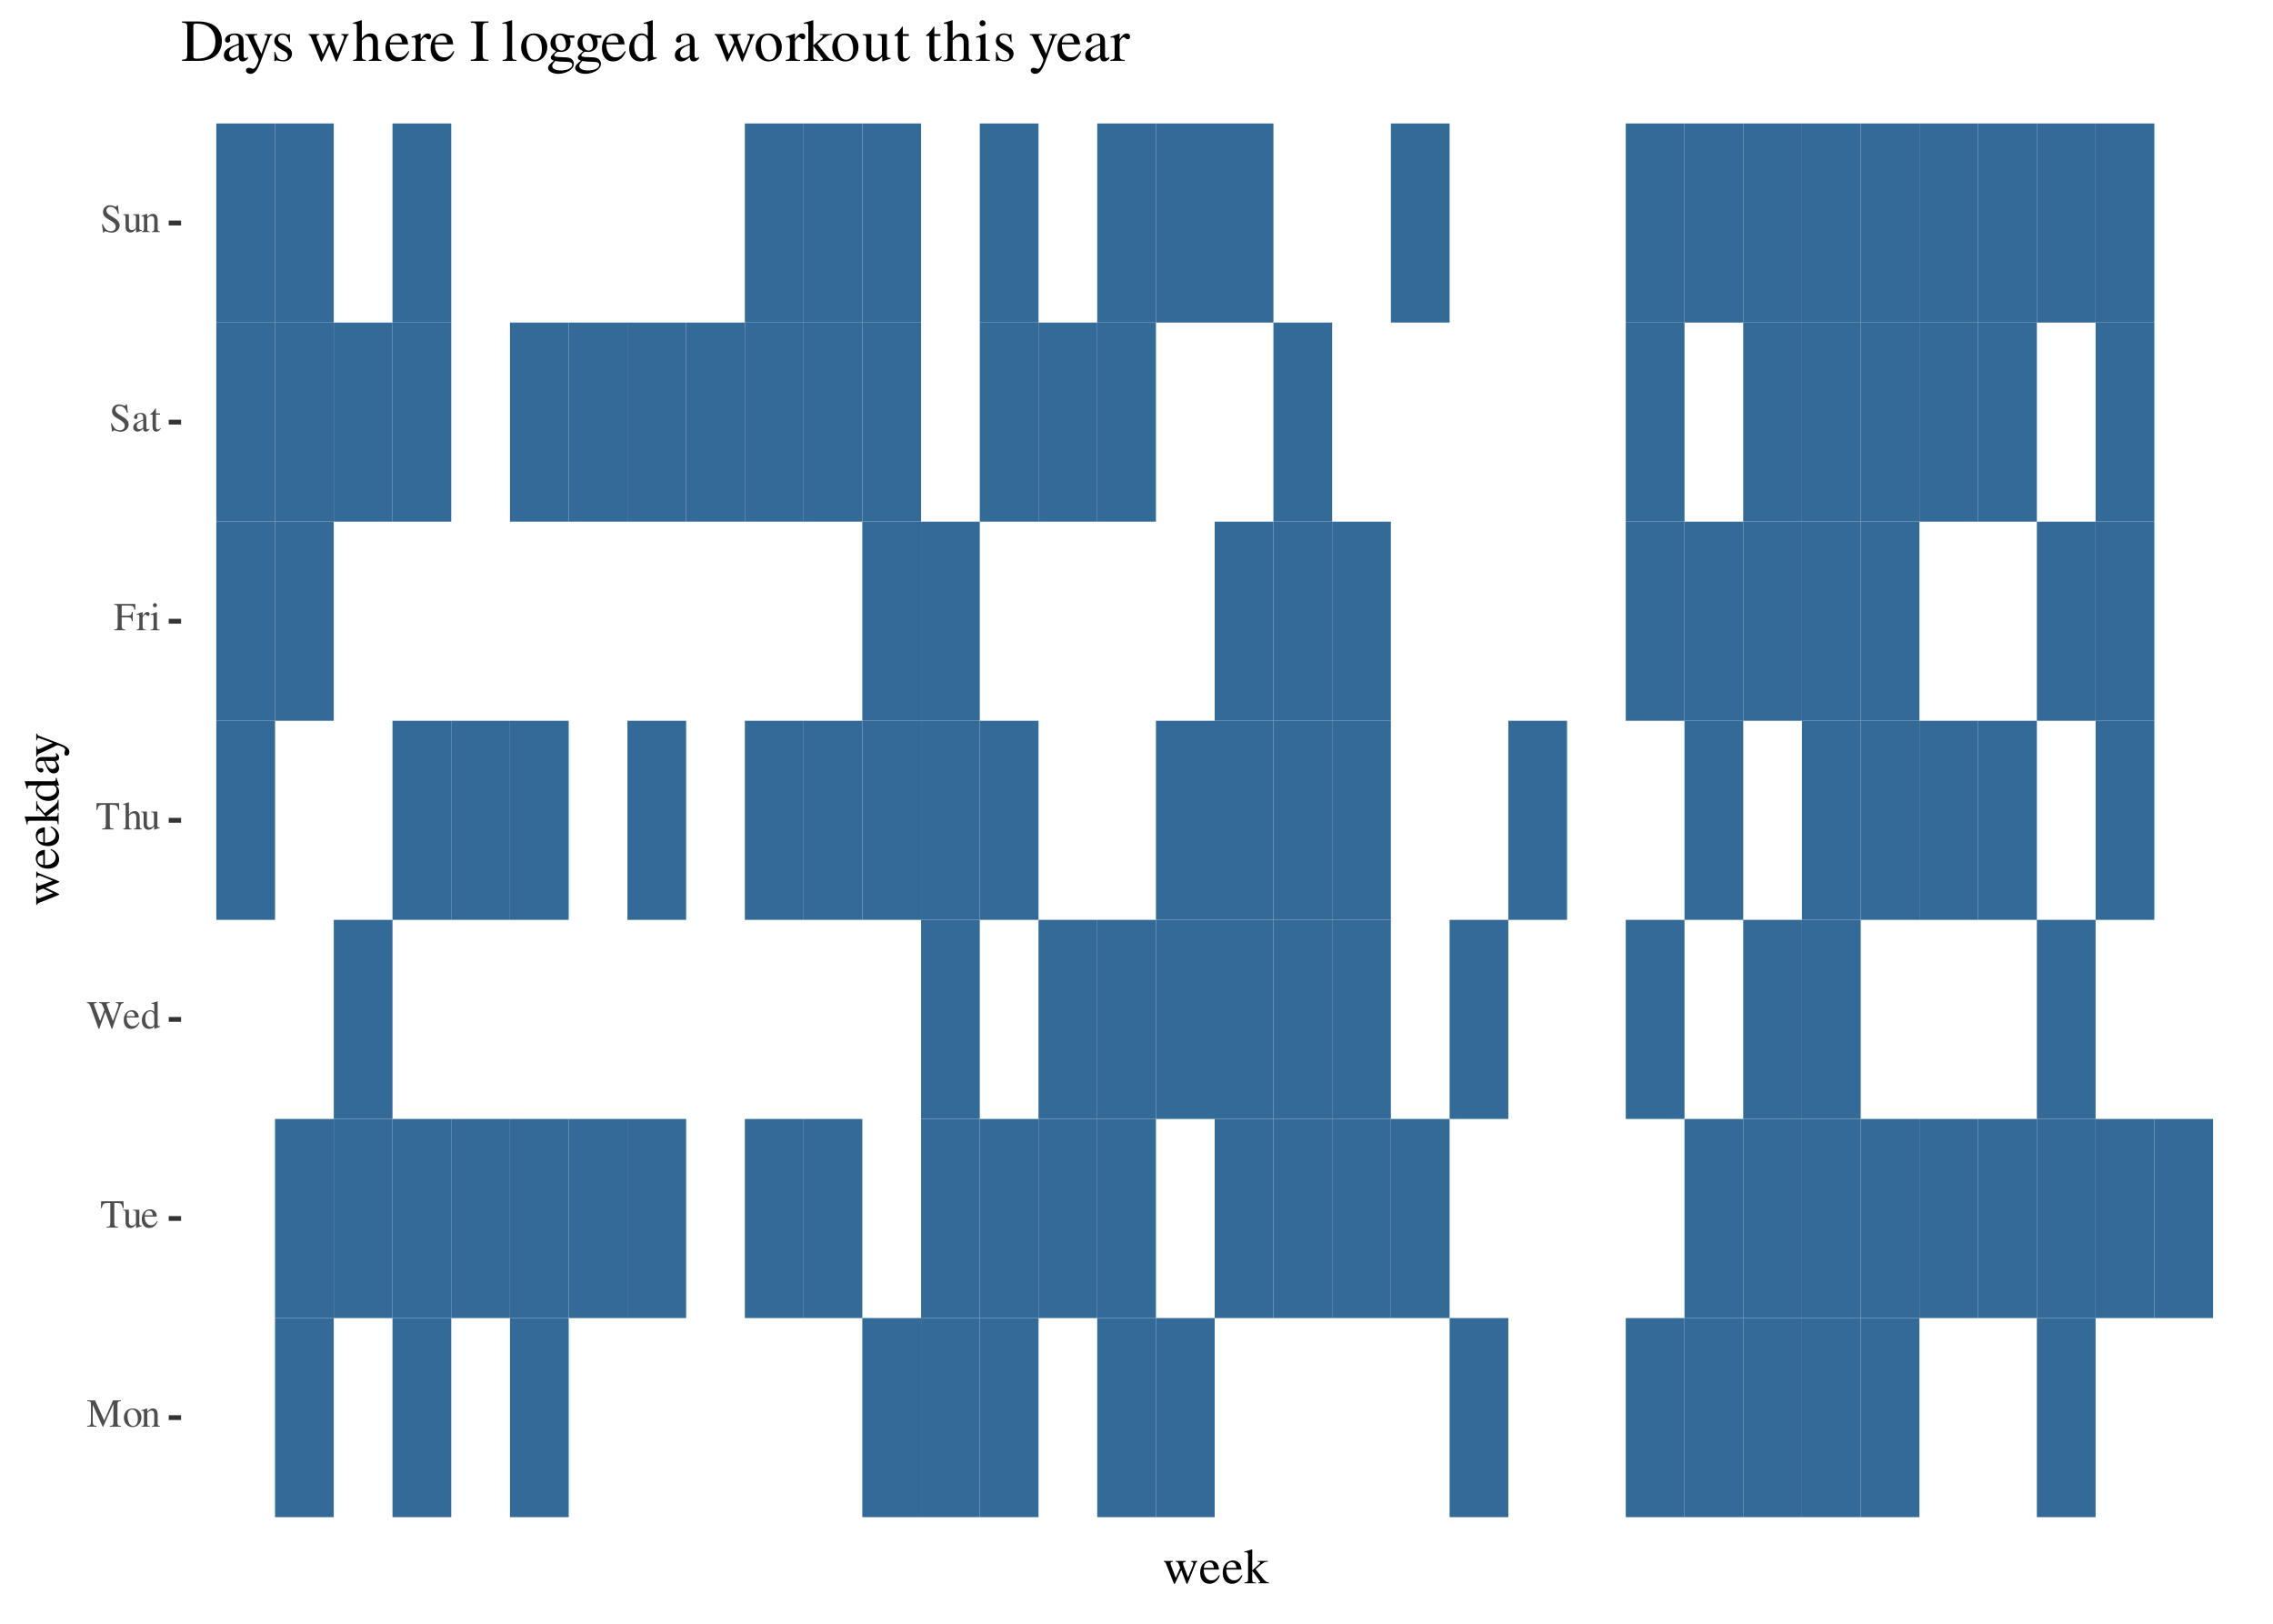 <?xml version="1.0" encoding="UTF-8"?>
<svg xmlns="http://www.w3.org/2000/svg" xmlns:xlink="http://www.w3.org/1999/xlink" width="504pt" height="360pt" viewBox="0 0 504 360" version="1.1">
<defs>
<g>
<symbol overflow="visible" id="glyph0-0">
<path style="stroke:none;" d=""/>
</symbol>
<symbol overflow="visible" id="glyph0-1">
<path style="stroke:none;" d="M 7.594 -5.828 L 5.844 -5.828 L 3.891 -1.375 L 1.859 -5.828 L 0.125 -5.828 L 0.125 -5.656 C 0.844 -5.625 0.938 -5.531 0.953 -4.859 L 0.953 -1.297 C 0.938 -0.359 0.828 -0.219 0.109 -0.172 L 0.109 0 L 2.172 0 L 2.172 -0.172 C 1.5 -0.203 1.359 -0.391 1.344 -1.297 L 1.344 -4.844 L 3.547 0 L 3.672 0 L 5.922 -5.047 L 5.922 -1.062 C 5.922 -0.312 5.828 -0.219 5.125 -0.172 L 5.125 0 L 7.594 0 L 7.594 -0.172 C 6.953 -0.203 6.844 -0.328 6.828 -0.953 L 6.828 -4.859 C 6.844 -5.5 6.953 -5.609 7.594 -5.656 Z M 7.594 -5.828 "/>
</symbol>
<symbol overflow="visible" id="glyph0-2">
<path style="stroke:none;" d="M 2.203 -4.047 C 1.047 -4.047 0.25 -3.203 0.25 -1.984 C 0.25 -0.797 1.078 0.094 2.188 0.094 C 3.297 0.094 4.141 -0.828 4.141 -2.062 C 4.141 -3.219 3.328 -4.047 2.203 -4.047 Z M 2.078 -3.797 C 2.828 -3.797 3.344 -2.953 3.344 -1.75 C 3.344 -0.75 2.953 -0.156 2.281 -0.156 C 1.938 -0.156 1.625 -0.375 1.438 -0.719 C 1.188 -1.172 1.047 -1.797 1.047 -2.422 C 1.047 -3.25 1.453 -3.797 2.078 -3.797 Z M 2.078 -3.797 "/>
</symbol>
<symbol overflow="visible" id="glyph0-3">
<path style="stroke:none;" d="M 0.156 0 L 2.016 0 L 2.016 -0.125 C 1.578 -0.156 1.438 -0.266 1.438 -0.594 L 1.438 -3.062 C 1.859 -3.453 2.062 -3.562 2.344 -3.562 C 2.781 -3.562 2.984 -3.297 2.984 -2.703 L 2.984 -0.875 C 2.969 -0.297 2.875 -0.156 2.438 -0.125 L 2.438 0 L 4.266 0 L 4.266 -0.125 C 3.828 -0.172 3.734 -0.281 3.734 -0.719 L 3.734 -2.734 C 3.734 -3.547 3.344 -4.047 2.688 -4.047 C 2.281 -4.047 2.016 -3.891 1.422 -3.328 L 1.422 -4.031 L 1.359 -4.047 C 0.891 -3.875 0.594 -3.781 0.141 -3.656 L 0.141 -3.5 C 0.203 -3.531 0.281 -3.531 0.375 -3.531 C 0.625 -3.531 0.703 -3.406 0.703 -2.969 L 0.703 -0.797 C 0.688 -0.266 0.594 -0.156 0.156 -0.125 Z M 0.156 0 "/>
</symbol>
<symbol overflow="visible" id="glyph0-4">
<path style="stroke:none;" d="M 3.969 -0.172 C 3.25 -0.203 3.141 -0.312 3.125 -0.953 L 3.125 -5.453 L 3.609 -5.453 C 4.625 -5.438 4.812 -5.281 5 -4.328 L 5.219 -4.328 L 5.156 -5.828 L 0.203 -5.828 L 0.156 -4.328 L 0.359 -4.328 C 0.562 -5.281 0.75 -5.438 1.766 -5.453 L 2.234 -5.453 L 2.234 -1.062 C 2.219 -0.297 2.141 -0.219 1.406 -0.172 L 1.406 0 L 3.969 0 Z M 3.969 -0.172 "/>
</symbol>
<symbol overflow="visible" id="glyph0-5">
<path style="stroke:none;" d="M 4.219 -0.438 L 4.172 -0.438 C 3.734 -0.453 3.672 -0.531 3.672 -0.938 L 3.672 -3.953 L 2.281 -3.953 L 2.281 -3.812 C 2.828 -3.781 2.922 -3.688 2.922 -3.25 L 2.922 -1.188 C 2.922 -0.938 2.891 -0.812 2.766 -0.719 C 2.531 -0.531 2.25 -0.422 1.984 -0.422 C 1.641 -0.422 1.359 -0.719 1.359 -1.094 L 1.359 -3.953 L 0.078 -3.953 L 0.078 -3.828 C 0.5 -3.812 0.609 -3.688 0.625 -3.266 L 0.625 -1.062 C 0.625 -0.359 1.047 0.094 1.688 0.094 C 2.016 0.094 2.359 -0.047 2.594 -0.297 L 2.969 -0.672 L 2.969 0.062 L 3.016 0.078 C 3.453 -0.094 3.766 -0.188 4.219 -0.312 Z M 4.219 -0.438 "/>
</symbol>
<symbol overflow="visible" id="glyph0-6">
<path style="stroke:none;" d="M 3.594 -1.438 C 3.172 -0.781 2.781 -0.516 2.219 -0.516 C 1.719 -0.516 1.344 -0.781 1.094 -1.281 C 0.938 -1.609 0.875 -1.891 0.859 -2.438 L 3.562 -2.438 C 3.5 -3.016 3.406 -3.266 3.188 -3.547 C 2.922 -3.859 2.516 -4.047 2.062 -4.047 C 1.625 -4.047 1.203 -3.891 0.875 -3.594 C 0.453 -3.234 0.219 -2.609 0.219 -1.875 C 0.219 -0.672 0.859 0.094 1.859 0.094 C 2.703 0.094 3.359 -0.438 3.734 -1.375 Z M 0.875 -2.719 C 0.969 -3.406 1.266 -3.734 1.797 -3.734 C 2.344 -3.734 2.547 -3.484 2.672 -2.719 Z M 0.875 -2.719 "/>
</symbol>
<symbol overflow="visible" id="glyph0-7">
<path style="stroke:none;" d="M 8.203 -5.828 L 6.453 -5.828 L 6.453 -5.656 C 6.906 -5.609 7.062 -5.516 7.062 -5.281 C 7.062 -5.109 7.016 -4.859 6.922 -4.625 L 5.828 -1.641 L 4.656 -4.641 C 4.594 -4.797 4.578 -4.859 4.562 -4.906 C 4.484 -5.078 4.422 -5.25 4.422 -5.344 C 4.422 -5.562 4.625 -5.641 5.109 -5.656 L 5.109 -5.828 L 2.75 -5.828 L 2.75 -5.656 C 3.25 -5.641 3.344 -5.562 3.641 -4.859 L 3.938 -4.141 L 2.984 -1.656 L 1.719 -4.969 C 1.656 -5.125 1.625 -5.281 1.625 -5.375 C 1.625 -5.562 1.75 -5.625 2.203 -5.656 L 2.203 -5.828 L 0.047 -5.828 L 0.047 -5.656 C 0.5 -5.609 0.625 -5.453 0.953 -4.625 L 2.641 0.094 L 2.781 0.094 L 4.141 -3.625 L 5.547 0.094 L 5.672 0.094 C 6.438 -2.203 6.484 -2.391 7.469 -5.031 C 7.641 -5.484 7.734 -5.562 8.203 -5.656 Z M 8.203 -5.828 "/>
</symbol>
<symbol overflow="visible" id="glyph0-8">
<path style="stroke:none;" d="M 4.312 -0.516 C 4.203 -0.5 4.156 -0.5 4.109 -0.5 C 3.812 -0.5 3.734 -0.594 3.734 -1 L 3.734 -5.984 L 3.688 -6.016 C 3.266 -5.875 2.969 -5.766 2.391 -5.625 L 2.391 -5.484 C 2.469 -5.484 2.5 -5.484 2.594 -5.484 C 2.906 -5.484 2.984 -5.406 2.984 -5.047 L 2.984 -3.672 C 2.656 -3.953 2.422 -4.047 2.062 -4.047 C 1.062 -4.047 0.234 -3.047 0.234 -1.797 C 0.234 -0.672 0.891 0.094 1.859 0.094 C 2.359 0.094 2.688 -0.094 2.984 -0.5 L 2.984 0.062 L 3.031 0.094 L 4.312 -0.375 Z M 2.984 -0.891 C 2.984 -0.828 2.922 -0.734 2.844 -0.641 C 2.688 -0.453 2.469 -0.375 2.203 -0.375 C 1.469 -0.375 1 -1.078 1 -2.156 C 1 -3.156 1.422 -3.797 2.094 -3.797 C 2.562 -3.797 2.984 -3.391 2.984 -2.922 Z M 2.984 -0.891 "/>
</symbol>
<symbol overflow="visible" id="glyph0-9">
<path style="stroke:none;" d="M 4.281 -0.125 C 3.812 -0.219 3.766 -0.266 3.75 -0.891 L 3.75 -2.641 C 3.75 -3.578 3.391 -4.047 2.672 -4.047 C 2.156 -4.047 1.781 -3.828 1.375 -3.312 L 1.375 -5.984 L 1.344 -6.016 C 1.031 -5.906 0.812 -5.828 0.328 -5.688 L 0.094 -5.625 L 0.094 -5.484 C 0.125 -5.484 0.141 -5.484 0.188 -5.484 C 0.578 -5.484 0.641 -5.422 0.641 -5.047 L 0.641 -0.891 C 0.625 -0.266 0.578 -0.188 0.078 -0.125 L 0.078 0 L 1.984 0 L 1.984 -0.125 C 1.469 -0.172 1.406 -0.266 1.375 -0.891 L 1.375 -3.016 C 1.75 -3.422 2.016 -3.578 2.359 -3.578 C 2.797 -3.578 3.016 -3.25 3.016 -2.641 L 3.016 -0.891 C 3 -0.266 2.922 -0.172 2.422 -0.125 L 2.422 0 L 4.281 0 Z M 4.281 -0.125 "/>
</symbol>
<symbol overflow="visible" id="glyph0-10">
<path style="stroke:none;" d="M 4.219 -2.031 L 4.219 -4.078 L 4.016 -4.078 C 3.922 -3.375 3.766 -3.25 3.047 -3.234 L 1.766 -3.234 L 1.766 -5.188 C 1.781 -5.453 1.797 -5.484 2.047 -5.484 L 3.25 -5.484 C 4.266 -5.469 4.438 -5.344 4.578 -4.562 L 4.797 -4.562 L 4.781 -5.828 L 0.109 -5.828 L 0.109 -5.656 C 0.75 -5.609 0.859 -5.5 0.875 -4.859 L 0.875 -1.062 C 0.859 -0.312 0.781 -0.219 0.109 -0.172 L 0.109 0 L 2.562 0 L 2.562 -0.172 C 1.906 -0.188 1.781 -0.312 1.766 -0.953 L 1.766 -2.875 L 3.047 -2.875 C 3.766 -2.875 3.906 -2.75 4.016 -2.031 Z M 4.219 -2.031 "/>
</symbol>
<symbol overflow="visible" id="glyph0-11">
<path style="stroke:none;" d="M 0.047 0 L 2.156 0 L 2.156 -0.125 C 1.562 -0.156 1.422 -0.266 1.406 -0.797 L 1.406 -2.766 C 1.406 -3.047 1.781 -3.5 2.016 -3.5 C 2.078 -3.5 2.156 -3.453 2.25 -3.359 C 2.391 -3.234 2.484 -3.188 2.609 -3.188 C 2.812 -3.188 2.953 -3.328 2.953 -3.578 C 2.953 -3.875 2.766 -4.047 2.469 -4.047 C 2.094 -4.047 1.844 -3.859 1.406 -3.219 L 1.406 -4.031 L 1.359 -4.047 C 0.875 -3.859 0.547 -3.734 0.062 -3.578 L 0.062 -3.438 C 0.188 -3.453 0.266 -3.469 0.375 -3.469 C 0.594 -3.469 0.672 -3.328 0.672 -2.938 L 0.672 -0.734 C 0.656 -0.281 0.594 -0.234 0.047 -0.125 Z M 0.047 0 "/>
</symbol>
<symbol overflow="visible" id="glyph0-12">
<path style="stroke:none;" d="M 0.141 0 L 2.219 0 L 2.219 -0.125 C 1.641 -0.172 1.578 -0.25 1.578 -0.891 L 1.578 -4.016 L 1.547 -4.047 L 0.172 -3.562 L 0.172 -3.438 L 0.25 -3.438 C 0.359 -3.453 0.453 -3.469 0.547 -3.469 C 0.75 -3.469 0.828 -3.328 0.828 -2.938 L 0.828 -0.891 C 0.812 -0.25 0.734 -0.156 0.141 -0.125 Z M 1.125 -6.016 C 0.891 -6.016 0.688 -5.812 0.688 -5.562 C 0.688 -5.297 0.875 -5.109 1.125 -5.109 C 1.391 -5.109 1.578 -5.297 1.578 -5.562 C 1.578 -5.812 1.375 -6.016 1.125 -6.016 Z M 1.125 -6.016 "/>
</symbol>
<symbol overflow="visible" id="glyph0-13">
<path style="stroke:none;" d="M 3.938 -5.953 L 3.75 -5.953 C 3.719 -5.75 3.609 -5.641 3.469 -5.641 C 3.375 -5.641 3.234 -5.688 3.078 -5.75 C 2.75 -5.875 2.422 -5.953 2.141 -5.953 C 1.766 -5.953 1.375 -5.797 1.094 -5.547 C 0.781 -5.266 0.625 -4.906 0.625 -4.438 C 0.625 -3.734 1.016 -3.25 2 -2.734 C 2.625 -2.391 3.094 -2.031 3.312 -1.703 C 3.391 -1.578 3.438 -1.406 3.438 -1.172 C 3.438 -0.594 2.984 -0.188 2.344 -0.188 C 1.562 -0.188 1.016 -0.672 0.578 -1.75 L 0.375 -1.75 L 0.641 0.109 L 0.828 0.109 C 0.828 -0.047 0.938 -0.172 1.078 -0.172 C 1.172 -0.172 1.312 -0.141 1.484 -0.078 C 1.828 0.047 2.188 0.125 2.531 0.125 C 3.547 0.125 4.312 -0.578 4.312 -1.484 C 4.312 -2.203 3.828 -2.766 2.672 -3.406 C 1.75 -3.906 1.375 -4.297 1.375 -4.781 C 1.375 -5.266 1.75 -5.594 2.297 -5.594 C 2.688 -5.594 3.062 -5.422 3.375 -5.109 C 3.641 -4.828 3.766 -4.594 3.906 -4.078 L 4.125 -4.078 Z M 3.938 -5.953 "/>
</symbol>
<symbol overflow="visible" id="glyph0-14">
<path style="stroke:none;" d="M 3.891 -0.578 C 3.734 -0.453 3.641 -0.406 3.5 -0.406 C 3.297 -0.406 3.234 -0.531 3.234 -0.922 L 3.234 -2.641 C 3.234 -3.094 3.188 -3.359 3.062 -3.562 C 2.875 -3.875 2.484 -4.047 1.969 -4.047 C 1.141 -4.047 0.5 -3.609 0.5 -3.062 C 0.5 -2.859 0.656 -2.688 0.875 -2.688 C 1.078 -2.688 1.266 -2.859 1.266 -3.047 C 1.266 -3.094 1.266 -3.125 1.25 -3.188 C 1.234 -3.266 1.219 -3.344 1.219 -3.406 C 1.219 -3.641 1.5 -3.828 1.859 -3.828 C 2.281 -3.828 2.531 -3.578 2.531 -3.109 L 2.531 -2.562 C 1.172 -2.031 1.016 -1.953 0.641 -1.625 C 0.453 -1.438 0.328 -1.141 0.328 -0.859 C 0.328 -0.297 0.719 0.094 1.25 0.094 C 1.641 0.094 2 -0.094 2.531 -0.547 C 2.578 -0.094 2.734 0.094 3.094 0.094 C 3.391 0.094 3.578 -0.016 3.891 -0.359 Z M 2.531 -1.078 C 2.531 -0.812 2.484 -0.719 2.297 -0.609 C 2.078 -0.5 1.844 -0.422 1.656 -0.422 C 1.344 -0.422 1.094 -0.719 1.094 -1.094 L 1.094 -1.141 C 1.109 -1.656 1.5 -2 2.531 -2.359 Z M 2.531 -1.078 "/>
</symbol>
<symbol overflow="visible" id="glyph0-15">
<path style="stroke:none;" d="M 2.25 -3.953 L 1.359 -3.953 L 1.359 -4.984 C 1.359 -5.062 1.344 -5.094 1.297 -5.094 C 0.781 -4.359 0.516 -4.062 0.266 -3.906 C 0.172 -3.844 0.109 -3.797 0.109 -3.734 C 0.109 -3.719 0.125 -3.688 0.156 -3.672 L 0.609 -3.672 L 0.609 -1.031 C 0.609 -0.297 0.875 0.094 1.406 0.094 C 1.828 0.094 2.156 -0.125 2.453 -0.578 L 2.344 -0.672 C 2.141 -0.453 2 -0.375 1.812 -0.375 C 1.484 -0.375 1.359 -0.609 1.359 -1.156 L 1.359 -3.672 L 2.25 -3.672 Z M 2.25 -3.953 "/>
</symbol>
<symbol overflow="visible" id="glyph1-0">
<path style="stroke:none;" d=""/>
</symbol>
<symbol overflow="visible" id="glyph1-1">
<path style="stroke:none;" d="M 6.281 -4.953 L 6.281 -4.781 C 6.656 -4.703 6.766 -4.625 6.766 -4.438 C 6.766 -4.281 6.703 -4.016 6.578 -3.719 L 5.594 -1.281 L 4.656 -3.734 C 4.484 -4.25 4.484 -4.25 4.484 -4.391 C 4.484 -4.625 4.594 -4.703 5.109 -4.781 L 5.109 -4.953 L 2.875 -4.953 L 2.875 -4.781 C 3.281 -4.734 3.422 -4.609 3.641 -4.031 C 3.703 -3.875 3.797 -3.594 3.859 -3.406 L 2.859 -1.219 L 1.766 -4.094 C 1.734 -4.203 1.703 -4.312 1.703 -4.422 C 1.703 -4.656 1.828 -4.734 2.219 -4.781 L 2.219 -4.953 L 0.234 -4.953 L 0.234 -4.781 C 0.484 -4.766 0.578 -4.656 0.812 -4.094 L 2.297 -0.328 C 2.438 0.016 2.516 0.156 2.578 0.156 C 2.641 0.156 2.734 0.016 2.859 -0.281 L 4.094 -2.922 L 5.094 -0.312 C 5.266 0.094 5.281 0.156 5.359 0.156 C 5.438 0.156 5.484 0.062 5.672 -0.391 L 7.188 -4.188 C 7.375 -4.656 7.406 -4.703 7.641 -4.781 L 7.641 -4.953 Z M 6.281 -4.953 "/>
</symbol>
<symbol overflow="visible" id="glyph1-2">
<path style="stroke:none;" d="M 4.484 -1.797 C 3.953 -0.969 3.484 -0.656 2.781 -0.656 C 2.156 -0.656 1.688 -0.969 1.359 -1.594 C 1.172 -2.016 1.094 -2.359 1.062 -3.047 L 4.453 -3.047 C 4.359 -3.766 4.25 -4.078 3.984 -4.438 C 3.656 -4.828 3.141 -5.062 2.578 -5.062 C 2.031 -5.062 1.5 -4.859 1.094 -4.484 C 0.578 -4.031 0.281 -3.25 0.281 -2.359 C 0.281 -0.844 1.062 0.109 2.328 0.109 C 3.375 0.109 4.203 -0.531 4.656 -1.734 Z M 1.094 -3.406 C 1.203 -4.25 1.578 -4.656 2.25 -4.656 C 2.922 -4.656 3.188 -4.359 3.328 -3.406 Z M 1.094 -3.406 "/>
</symbol>
<symbol overflow="visible" id="glyph1-3">
<path style="stroke:none;" d="M 0.078 0 L 2.656 0 L 2.656 -0.172 L 2.438 -0.172 C 1.969 -0.203 1.844 -0.328 1.828 -0.734 L 1.828 -2.766 L 3.359 -0.703 C 3.406 -0.656 3.438 -0.594 3.469 -0.562 C 3.562 -0.453 3.594 -0.391 3.594 -0.328 C 3.594 -0.234 3.5 -0.172 3.359 -0.172 L 3.156 -0.172 L 3.156 0 L 5.562 0 L 5.562 -0.172 C 5.078 -0.203 4.734 -0.406 4.266 -0.969 L 2.578 -3.109 L 2.906 -3.406 C 4.281 -4.625 4.578 -4.812 5.281 -4.781 L 5.281 -4.953 L 3.031 -4.953 L 3.031 -4.797 C 3.469 -4.781 3.594 -4.734 3.594 -4.594 C 3.594 -4.5 3.484 -4.359 3.328 -4.219 L 1.828 -2.875 L 1.828 -7.484 L 1.781 -7.516 C 1.359 -7.375 1.031 -7.281 0.406 -7.109 L 0.078 -7.031 L 0.078 -6.859 C 0.219 -6.859 0.312 -6.875 0.422 -6.875 C 0.797 -6.875 0.906 -6.734 0.906 -6.203 L 0.906 -0.906 C 0.891 -0.312 0.859 -0.281 0.078 -0.172 Z M 0.078 0 "/>
</symbol>
<symbol overflow="visible" id="glyph2-0">
<path style="stroke:none;" d=""/>
</symbol>
<symbol overflow="visible" id="glyph2-1">
<path style="stroke:none;" d="M -4.953 -6.281 L -4.781 -6.281 C -4.703 -6.656 -4.625 -6.766 -4.438 -6.766 C -4.281 -6.766 -4.016 -6.703 -3.719 -6.578 L -1.281 -5.594 L -3.734 -4.656 C -4.25 -4.484 -4.25 -4.484 -4.391 -4.484 C -4.625 -4.484 -4.703 -4.594 -4.781 -5.109 L -4.953 -5.109 L -4.953 -2.875 L -4.781 -2.875 C -4.734 -3.281 -4.609 -3.422 -4.031 -3.641 C -3.875 -3.703 -3.594 -3.797 -3.406 -3.859 L -1.219 -2.859 L -4.094 -1.766 C -4.203 -1.734 -4.312 -1.703 -4.422 -1.703 C -4.656 -1.703 -4.734 -1.828 -4.781 -2.219 L -4.953 -2.219 L -4.953 -0.234 L -4.781 -0.234 C -4.766 -0.484 -4.656 -0.578 -4.094 -0.812 L -0.328 -2.297 C 0.016 -2.438 0.156 -2.516 0.156 -2.578 C 0.156 -2.641 0.016 -2.734 -0.281 -2.859 L -2.922 -4.094 L -0.312 -5.094 C 0.094 -5.266 0.156 -5.281 0.156 -5.359 C 0.156 -5.438 0.062 -5.484 -0.391 -5.672 L -4.188 -7.188 C -4.656 -7.375 -4.703 -7.406 -4.781 -7.641 L -4.953 -7.641 Z M -4.953 -6.281 "/>
</symbol>
<symbol overflow="visible" id="glyph2-2">
<path style="stroke:none;" d="M -1.797 -4.484 C -0.969 -3.953 -0.656 -3.484 -0.656 -2.781 C -0.656 -2.156 -0.969 -1.688 -1.594 -1.359 C -2.016 -1.172 -2.359 -1.094 -3.047 -1.062 L -3.047 -4.453 C -3.766 -4.359 -4.078 -4.25 -4.438 -3.984 C -4.828 -3.656 -5.062 -3.141 -5.062 -2.578 C -5.062 -2.031 -4.859 -1.5 -4.484 -1.094 C -4.031 -0.578 -3.25 -0.281 -2.359 -0.281 C -0.844 -0.281 0.109 -1.062 0.109 -2.328 C 0.109 -3.375 -0.531 -4.203 -1.734 -4.656 Z M -3.406 -1.094 C -4.25 -1.203 -4.656 -1.578 -4.656 -2.25 C -4.656 -2.922 -4.359 -3.188 -3.406 -3.328 Z M -3.406 -1.094 "/>
</symbol>
<symbol overflow="visible" id="glyph2-3">
<path style="stroke:none;" d="M 0 -0.078 L 0 -2.656 L -0.172 -2.656 L -0.172 -2.438 C -0.203 -1.969 -0.328 -1.844 -0.734 -1.828 L -2.766 -1.828 L -0.703 -3.359 C -0.656 -3.406 -0.594 -3.438 -0.562 -3.469 C -0.453 -3.562 -0.391 -3.594 -0.328 -3.594 C -0.234 -3.594 -0.172 -3.5 -0.172 -3.359 L -0.172 -3.156 L 0 -3.156 L 0 -5.562 L -0.172 -5.562 C -0.203 -5.078 -0.406 -4.734 -0.969 -4.266 L -3.109 -2.578 L -3.406 -2.906 C -4.625 -4.281 -4.812 -4.578 -4.781 -5.281 L -4.953 -5.281 L -4.953 -3.031 L -4.797 -3.031 C -4.781 -3.469 -4.734 -3.594 -4.594 -3.594 C -4.5 -3.594 -4.359 -3.484 -4.219 -3.328 L -2.875 -1.828 L -7.484 -1.828 L -7.516 -1.781 C -7.375 -1.359 -7.281 -1.031 -7.109 -0.406 L -7.031 -0.078 L -6.859 -0.078 C -6.859 -0.219 -6.875 -0.312 -6.875 -0.422 C -6.875 -0.797 -6.734 -0.906 -6.203 -0.906 L -0.906 -0.906 C -0.312 -0.891 -0.281 -0.859 -0.172 -0.078 Z M 0 -0.078 "/>
</symbol>
<symbol overflow="visible" id="glyph2-4">
<path style="stroke:none;" d="M -0.641 -5.406 C -0.625 -5.266 -0.625 -5.188 -0.625 -5.141 C -0.625 -4.766 -0.75 -4.656 -1.25 -4.656 L -7.484 -4.656 L -7.516 -4.609 C -7.344 -4.094 -7.219 -3.719 -7.031 -2.984 L -6.859 -2.984 C -6.859 -3.078 -6.859 -3.141 -6.859 -3.234 C -6.859 -3.641 -6.75 -3.734 -6.297 -3.734 L -4.594 -3.734 C -4.938 -3.328 -5.062 -3.031 -5.062 -2.578 C -5.062 -1.312 -3.812 -0.297 -2.25 -0.297 C -0.844 -0.297 0.109 -1.109 0.109 -2.328 C 0.109 -2.953 -0.109 -3.359 -0.625 -3.734 L 0.078 -3.734 L 0.109 -3.781 L -0.469 -5.406 Z M -1.125 -3.734 C -1.047 -3.734 -0.906 -3.656 -0.797 -3.547 C -0.578 -3.359 -0.469 -3.078 -0.469 -2.766 C -0.469 -1.844 -1.344 -1.25 -2.703 -1.25 C -3.938 -1.25 -4.75 -1.781 -4.75 -2.625 C -4.75 -3.219 -4.234 -3.734 -3.656 -3.734 Z M -1.125 -3.734 "/>
</symbol>
<symbol overflow="visible" id="glyph2-5">
<path style="stroke:none;" d="M -0.719 -4.859 C -0.578 -4.672 -0.516 -4.547 -0.516 -4.375 C -0.516 -4.125 -0.672 -4.047 -1.156 -4.047 L -3.297 -4.047 C -3.875 -4.047 -4.188 -4 -4.453 -3.828 C -4.844 -3.594 -5.062 -3.109 -5.062 -2.469 C -5.062 -1.438 -4.516 -0.609 -3.828 -0.609 C -3.578 -0.609 -3.359 -0.828 -3.359 -1.094 C -3.359 -1.359 -3.578 -1.578 -3.812 -1.578 C -3.859 -1.578 -3.922 -1.578 -4 -1.562 C -4.094 -1.547 -4.188 -1.531 -4.25 -1.531 C -4.547 -1.531 -4.797 -1.875 -4.797 -2.328 C -4.797 -2.859 -4.484 -3.156 -3.891 -3.156 L -3.219 -3.156 C -2.547 -1.469 -2.438 -1.281 -2.031 -0.797 C -1.797 -0.562 -1.438 -0.406 -1.062 -0.406 C -0.375 -0.406 0.109 -0.891 0.109 -1.562 C 0.109 -2.047 -0.125 -2.5 -0.688 -3.172 C -0.109 -3.219 0.109 -3.422 0.109 -3.875 C 0.109 -4.25 -0.016 -4.484 -0.438 -4.859 Z M -1.359 -3.156 C -1.016 -3.156 -0.906 -3.109 -0.766 -2.875 C -0.609 -2.594 -0.531 -2.297 -0.531 -2.062 C -0.531 -1.688 -0.906 -1.375 -1.375 -1.375 L -1.422 -1.375 C -2.078 -1.391 -2.5 -1.875 -2.953 -3.156 Z M -1.359 -3.156 "/>
</symbol>
<symbol overflow="visible" id="glyph2-6">
<path style="stroke:none;" d="M -4.953 -5.219 L -4.953 -3.734 L -4.781 -3.734 C -4.781 -4.094 -4.688 -4.266 -4.516 -4.266 C -4.469 -4.266 -4.406 -4.25 -4.328 -4.219 L -1.281 -3.156 L -4.062 -1.891 C -4.219 -1.828 -4.375 -1.781 -4.484 -1.781 C -4.688 -1.781 -4.766 -1.953 -4.781 -2.422 L -4.953 -2.422 L -4.953 -0.156 L -4.797 -0.156 C -4.75 -0.438 -4.625 -0.625 -4.438 -0.719 L -1.734 -1.969 C -1.438 -2.094 -1.438 -2.109 -1.312 -2.172 C -0.766 -2.469 -0.359 -2.656 -0.203 -2.656 C -0.016 -2.656 0.656 -2.391 0.984 -2.219 C 1.266 -2.047 1.469 -1.812 1.469 -1.656 C 1.469 -1.594 1.453 -1.5 1.391 -1.375 C 1.312 -1.172 1.281 -0.984 1.281 -0.797 C 1.281 -0.531 1.484 -0.328 1.766 -0.328 C 2.125 -0.328 2.391 -0.672 2.391 -1.141 C 2.391 -1.891 1.797 -2.391 0.203 -3 L -4.297 -4.703 C -4.641 -4.844 -4.75 -4.969 -4.781 -5.219 Z M -4.953 -5.219 "/>
</symbol>
<symbol overflow="visible" id="glyph3-0">
<path style="stroke:none;" d=""/>
</symbol>
<symbol overflow="visible" id="glyph3-1">
<path style="stroke:none;" d="M 0.219 0 L 3.969 0 C 5.5 0 6.875 -0.438 7.703 -1.172 C 8.562 -1.953 9.047 -3.125 9.047 -4.406 C 9.047 -5.594 8.656 -6.625 7.922 -7.359 C 7.031 -8.266 5.578 -8.734 3.781 -8.734 L 0.219 -8.734 L 0.219 -8.484 C 1.25 -8.391 1.359 -8.297 1.375 -7.297 L 1.375 -1.438 C 1.359 -0.469 1.203 -0.312 0.219 -0.25 Z M 2.719 -7.734 C 2.719 -8.141 2.859 -8.25 3.406 -8.25 C 4.562 -8.25 5.406 -8.047 6.031 -7.594 C 7.062 -6.875 7.609 -5.75 7.609 -4.312 C 7.609 -2.766 7.062 -1.656 6 -1.031 C 5.328 -0.641 4.562 -0.484 3.406 -0.484 C 2.875 -0.484 2.719 -0.609 2.719 -1.031 Z M 2.719 -7.734 "/>
</symbol>
<symbol overflow="visible" id="glyph3-2">
<path style="stroke:none;" d="M 5.828 -0.875 C 5.609 -0.688 5.453 -0.625 5.25 -0.625 C 4.953 -0.625 4.859 -0.812 4.859 -1.391 L 4.859 -3.969 C 4.859 -4.641 4.797 -5.031 4.594 -5.344 C 4.297 -5.828 3.734 -6.078 2.953 -6.078 C 1.719 -6.078 0.734 -5.422 0.734 -4.594 C 0.734 -4.297 0.984 -4.031 1.312 -4.031 C 1.625 -4.031 1.906 -4.297 1.906 -4.578 C 1.906 -4.641 1.891 -4.703 1.875 -4.797 C 1.844 -4.906 1.828 -5.016 1.828 -5.109 C 1.828 -5.469 2.25 -5.75 2.781 -5.75 C 3.438 -5.75 3.797 -5.375 3.797 -4.656 L 3.797 -3.859 C 1.766 -3.047 1.531 -2.938 0.969 -2.422 C 0.672 -2.172 0.484 -1.719 0.484 -1.281 C 0.484 -0.453 1.062 0.125 1.875 0.125 C 2.453 0.125 3 -0.141 3.797 -0.828 C 3.875 -0.125 4.109 0.125 4.641 0.125 C 5.094 0.125 5.375 -0.031 5.828 -0.531 Z M 3.797 -1.625 C 3.797 -1.234 3.719 -1.078 3.453 -0.922 C 3.109 -0.734 2.766 -0.641 2.484 -0.641 C 2.016 -0.641 1.656 -1.078 1.656 -1.656 L 1.656 -1.703 C 1.656 -2.5 2.25 -3 3.797 -3.531 Z M 3.797 -1.625 "/>
</symbol>
<symbol overflow="visible" id="glyph3-3">
<path style="stroke:none;" d="M 6.266 -5.938 L 4.484 -5.938 L 4.484 -5.75 C 4.906 -5.75 5.125 -5.625 5.125 -5.406 C 5.125 -5.359 5.109 -5.281 5.062 -5.188 L 3.797 -1.547 L 2.266 -4.891 C 2.188 -5.062 2.141 -5.25 2.141 -5.391 C 2.141 -5.625 2.344 -5.719 2.906 -5.75 L 2.906 -5.938 L 0.188 -5.938 L 0.188 -5.75 C 0.531 -5.703 0.75 -5.562 0.859 -5.328 L 2.359 -2.094 C 2.516 -1.734 2.531 -1.719 2.594 -1.578 C 2.969 -0.922 3.188 -0.438 3.188 -0.234 C 3.188 -0.031 2.875 0.781 2.656 1.188 C 2.453 1.516 2.172 1.766 2 1.766 C 1.922 1.766 1.797 1.75 1.656 1.672 C 1.406 1.578 1.172 1.531 0.969 1.531 C 0.641 1.531 0.391 1.781 0.391 2.109 C 0.391 2.547 0.812 2.875 1.375 2.875 C 2.266 2.875 2.875 2.156 3.609 0.234 L 5.641 -5.156 C 5.812 -5.578 5.953 -5.703 6.266 -5.75 Z M 6.266 -5.938 "/>
</symbol>
<symbol overflow="visible" id="glyph3-4">
<path style="stroke:none;" d="M 4.156 -4.141 L 4.109 -5.953 L 3.969 -5.953 C 3.891 -5.844 3.828 -5.812 3.75 -5.812 C 3.672 -5.812 3.531 -5.828 3.391 -5.906 C 3.094 -6 2.781 -6.078 2.469 -6.078 C 1.422 -6.078 0.672 -5.391 0.672 -4.438 C 0.672 -3.703 1.094 -3.172 2.219 -2.531 L 2.984 -2.094 C 3.453 -1.828 3.672 -1.516 3.672 -1.109 C 3.672 -0.531 3.25 -0.156 2.578 -0.156 C 1.656 -0.156 1.203 -0.656 0.891 -2 L 0.688 -2 L 0.688 0.047 L 0.859 0.047 C 0.953 -0.078 1 -0.109 1.156 -0.109 C 1.312 -0.109 1.469 -0.078 1.766 0 C 2.125 0.078 2.469 0.125 2.734 0.125 C 3.766 0.125 4.594 -0.641 4.594 -1.562 C 4.594 -2.219 4.281 -2.656 3.484 -3.125 L 2.062 -3.969 C 1.688 -4.203 1.484 -4.516 1.484 -4.875 C 1.484 -5.406 1.906 -5.766 2.516 -5.766 C 3.266 -5.766 3.656 -5.328 3.969 -4.141 Z M 4.156 -4.141 "/>
</symbol>
<symbol overflow="visible" id="glyph3-5">
<path style="stroke:none;" d=""/>
</symbol>
<symbol overflow="visible" id="glyph3-6">
<path style="stroke:none;" d="M 7.531 -5.938 L 7.531 -5.75 C 7.984 -5.656 8.125 -5.562 8.125 -5.328 C 8.125 -5.141 8.047 -4.812 7.891 -4.469 L 6.703 -1.531 L 5.594 -4.484 C 5.375 -5.094 5.375 -5.094 5.375 -5.266 C 5.375 -5.562 5.516 -5.656 6.141 -5.75 L 6.141 -5.938 L 3.453 -5.938 L 3.453 -5.75 C 3.953 -5.688 4.109 -5.531 4.375 -4.828 C 4.438 -4.641 4.562 -4.312 4.641 -4.094 L 3.438 -1.469 L 2.125 -4.906 C 2.078 -5.047 2.047 -5.172 2.047 -5.312 C 2.047 -5.578 2.188 -5.688 2.656 -5.75 L 2.656 -5.938 L 0.281 -5.938 L 0.281 -5.75 C 0.578 -5.719 0.688 -5.578 0.984 -4.906 L 2.766 -0.391 C 2.922 0.016 3.031 0.188 3.109 0.188 C 3.172 0.188 3.281 0.031 3.438 -0.328 L 4.906 -3.5 L 6.109 -0.391 C 6.312 0.125 6.344 0.188 6.438 0.188 C 6.516 0.188 6.594 0.062 6.797 -0.469 L 8.625 -5.031 C 8.859 -5.578 8.906 -5.656 9.156 -5.75 L 9.156 -5.938 Z M 7.531 -5.938 "/>
</symbol>
<symbol overflow="visible" id="glyph3-7">
<path style="stroke:none;" d="M 6.438 -0.203 C 5.719 -0.312 5.656 -0.406 5.641 -1.344 L 5.641 -3.969 C 5.641 -5.359 5.094 -6.078 4.016 -6.078 C 3.234 -6.078 2.688 -5.75 2.078 -4.969 L 2.078 -8.984 L 2 -9.016 C 1.547 -8.859 1.219 -8.75 0.484 -8.547 L 0.125 -8.438 L 0.125 -8.219 C 0.188 -8.234 0.219 -8.234 0.297 -8.234 C 0.859 -8.234 0.969 -8.141 0.969 -7.562 L 0.969 -1.344 C 0.938 -0.391 0.875 -0.297 0.125 -0.203 L 0.125 0 L 2.969 0 L 2.969 -0.203 C 2.203 -0.266 2.094 -0.406 2.078 -1.344 L 2.078 -4.531 C 2.625 -5.141 3.031 -5.359 3.547 -5.359 C 4.203 -5.359 4.531 -4.891 4.531 -3.969 L 4.531 -1.344 C 4.5 -0.406 4.391 -0.266 3.625 -0.203 L 3.625 0 L 6.438 0 Z M 6.438 -0.203 "/>
</symbol>
<symbol overflow="visible" id="glyph3-8">
<path style="stroke:none;" d="M 5.391 -2.172 C 4.75 -1.156 4.188 -0.781 3.344 -0.781 C 2.594 -0.781 2.016 -1.156 1.641 -1.922 C 1.406 -2.422 1.312 -2.844 1.281 -3.656 L 5.344 -3.656 C 5.234 -4.516 5.109 -4.891 4.781 -5.328 C 4.391 -5.797 3.781 -6.078 3.094 -6.078 C 2.422 -6.078 1.812 -5.828 1.312 -5.391 C 0.688 -4.844 0.328 -3.906 0.328 -2.828 C 0.328 -1 1.281 0.125 2.797 0.125 C 4.047 0.125 5.047 -0.641 5.594 -2.078 Z M 1.312 -4.078 C 1.453 -5.109 1.906 -5.594 2.703 -5.594 C 3.516 -5.594 3.828 -5.234 4 -4.078 Z M 1.312 -4.078 "/>
</symbol>
<symbol overflow="visible" id="glyph3-9">
<path style="stroke:none;" d="M 0.062 0 L 3.234 0 L 3.234 -0.203 C 2.344 -0.219 2.141 -0.406 2.109 -1.188 L 2.109 -4.156 C 2.109 -4.578 2.672 -5.234 3.031 -5.234 C 3.109 -5.234 3.234 -5.172 3.375 -5.047 C 3.578 -4.844 3.734 -4.781 3.906 -4.781 C 4.219 -4.781 4.422 -5 4.422 -5.375 C 4.422 -5.812 4.141 -6.078 3.703 -6.078 C 3.141 -6.078 2.766 -5.781 2.109 -4.828 L 2.109 -6.047 L 2.047 -6.078 C 1.312 -5.781 0.828 -5.594 0.094 -5.359 L 0.094 -5.156 C 0.281 -5.188 0.391 -5.203 0.547 -5.203 C 0.891 -5.203 1 -4.984 1 -4.406 L 1 -1.109 C 0.984 -0.422 0.891 -0.344 0.062 -0.203 Z M 0.062 0 "/>
</symbol>
<symbol overflow="visible" id="glyph3-10">
<path style="stroke:none;" d="M 0.234 0 L 4.156 0 L 4.156 -0.25 C 3.078 -0.281 2.891 -0.469 2.859 -1.438 L 2.859 -7.297 C 2.891 -8.297 3.062 -8.453 4.156 -8.484 L 4.156 -8.734 L 0.234 -8.734 L 0.234 -8.484 C 1.359 -8.422 1.5 -8.297 1.516 -7.297 L 1.516 -1.438 C 1.5 -0.438 1.344 -0.297 0.234 -0.25 Z M 0.234 0 "/>
</symbol>
<symbol overflow="visible" id="glyph3-11">
<path style="stroke:none;" d="M 0.281 0 L 3.391 0 L 3.391 -0.203 C 2.562 -0.234 2.422 -0.375 2.406 -1.109 L 2.406 -8.984 L 2.344 -9.016 C 1.672 -8.812 1.188 -8.656 0.25 -8.438 L 0.25 -8.219 L 0.328 -8.219 C 0.469 -8.234 0.641 -8.25 0.734 -8.25 C 1.156 -8.25 1.297 -8.062 1.297 -7.453 L 1.297 -1.156 C 1.281 -0.438 1.094 -0.25 0.281 -0.203 Z M 0.281 0 "/>
</symbol>
<symbol overflow="visible" id="glyph3-12">
<path style="stroke:none;" d="M 3.297 -6.078 C 1.578 -6.078 0.391 -4.812 0.391 -2.984 C 0.391 -1.188 1.609 0.125 3.281 0.125 C 4.938 0.125 6.203 -1.25 6.203 -3.094 C 6.203 -4.828 4.984 -6.078 3.297 -6.078 Z M 3.125 -5.703 C 4.234 -5.703 5.016 -4.438 5.016 -2.625 C 5.016 -1.125 4.422 -0.234 3.438 -0.234 C 2.922 -0.234 2.422 -0.547 2.156 -1.078 C 1.781 -1.766 1.578 -2.688 1.578 -3.625 C 1.578 -4.891 2.172 -5.703 3.125 -5.703 Z M 3.125 -5.703 "/>
</symbol>
<symbol overflow="visible" id="glyph3-13">
<path style="stroke:none;" d="M 6.203 -5.125 L 6.203 -5.641 L 5.188 -5.641 C 4.906 -5.641 4.734 -5.672 4.469 -5.766 L 4.172 -5.875 C 3.828 -6 3.453 -6.078 3.109 -6.078 C 1.891 -6.078 0.906 -5.141 0.906 -3.922 C 0.906 -3.094 1.25 -2.594 2.141 -2.156 L 1.797 -1.828 C 1.516 -1.578 1.359 -1.422 1.328 -1.375 C 1.047 -1.078 0.969 -0.938 0.969 -0.719 C 0.969 -0.422 1.109 -0.281 1.656 -0.016 C 0.719 0.672 0.375 1.109 0.375 1.594 C 0.375 2.297 1.391 2.875 2.656 2.875 C 3.641 2.875 4.672 2.531 5.359 1.984 C 5.859 1.578 6.094 1.156 6.094 0.641 C 6.094 -0.172 5.469 -0.719 4.484 -0.766 L 2.781 -0.844 C 2.078 -0.875 1.75 -0.984 1.75 -1.203 C 1.75 -1.469 2.188 -1.922 2.547 -2.031 C 3.031 -2 3.281 -1.969 3.297 -1.969 C 3.797 -1.969 4.312 -2.172 4.734 -2.516 C 5.156 -2.891 5.359 -3.359 5.359 -4.016 C 5.359 -4.391 5.297 -4.703 5.109 -5.125 Z M 1.938 0.031 C 2.391 0.125 3.422 0.203 4.094 0.203 C 5.281 0.203 5.719 0.375 5.719 0.844 C 5.719 1.609 4.719 2.125 3.219 2.125 C 2.047 2.125 1.297 1.75 1.297 1.156 C 1.297 0.859 1.406 0.656 1.938 0.031 Z M 2 -4.469 C 2 -5.234 2.375 -5.703 2.984 -5.703 C 3.391 -5.703 3.734 -5.484 3.953 -5.078 C 4.203 -4.625 4.344 -4.031 4.344 -3.5 C 4.344 -2.766 3.969 -2.297 3.359 -2.297 C 2.547 -2.297 2 -3.156 2 -4.422 Z M 2 -4.469 "/>
</symbol>
<symbol overflow="visible" id="glyph3-14">
<path style="stroke:none;" d="M 6.484 -0.766 C 6.312 -0.75 6.234 -0.75 6.172 -0.75 C 5.719 -0.75 5.594 -0.891 5.594 -1.5 L 5.594 -8.984 L 5.531 -9.016 C 4.906 -8.812 4.469 -8.656 3.594 -8.438 L 3.594 -8.219 C 3.703 -8.234 3.766 -8.234 3.875 -8.234 C 4.375 -8.234 4.484 -8.109 4.484 -7.562 L 4.484 -5.5 C 3.984 -5.922 3.625 -6.078 3.109 -6.078 C 1.578 -6.078 0.359 -4.578 0.359 -2.703 C 0.359 -1.016 1.328 0.125 2.797 0.125 C 3.531 0.125 4.047 -0.125 4.484 -0.75 L 4.484 0.094 L 4.547 0.125 L 6.484 -0.547 Z M 4.484 -1.344 C 4.484 -1.25 4.391 -1.094 4.266 -0.953 C 4.047 -0.688 3.703 -0.547 3.312 -0.547 C 2.203 -0.547 1.484 -1.609 1.484 -3.25 C 1.484 -4.734 2.141 -5.703 3.141 -5.703 C 3.859 -5.703 4.484 -5.078 4.484 -4.391 Z M 4.484 -1.344 "/>
</symbol>
<symbol overflow="visible" id="glyph3-15">
<path style="stroke:none;" d="M 0.094 0 L 3.188 0 L 3.188 -0.203 L 2.922 -0.219 C 2.359 -0.25 2.203 -0.391 2.188 -0.891 L 2.188 -3.312 L 4.047 -0.844 C 4.094 -0.781 4.125 -0.719 4.172 -0.672 C 4.281 -0.547 4.312 -0.469 4.312 -0.391 C 4.312 -0.281 4.203 -0.203 4.047 -0.203 L 3.797 -0.203 L 3.797 0 L 6.672 0 L 6.672 -0.203 C 6.094 -0.234 5.672 -0.484 5.125 -1.156 L 3.109 -3.719 L 3.484 -4.078 C 5.141 -5.562 5.5 -5.766 6.344 -5.75 L 6.344 -5.938 L 3.641 -5.938 L 3.641 -5.75 C 4.156 -5.75 4.297 -5.688 4.297 -5.516 C 4.297 -5.406 4.188 -5.234 4 -5.062 L 2.188 -3.453 L 2.188 -8.984 L 2.141 -9.016 C 1.625 -8.859 1.234 -8.734 0.484 -8.547 L 0.094 -8.438 L 0.094 -8.219 C 0.266 -8.234 0.391 -8.25 0.516 -8.25 C 0.969 -8.25 1.078 -8.078 1.078 -7.453 L 1.078 -1.078 C 1.062 -0.391 1.031 -0.344 0.094 -0.203 Z M 0.094 0 "/>
</symbol>
<symbol overflow="visible" id="glyph3-16">
<path style="stroke:none;" d="M 6.328 -0.656 L 6.266 -0.656 C 5.609 -0.688 5.516 -0.797 5.5 -1.406 L 5.5 -5.938 L 3.422 -5.938 L 3.422 -5.719 C 4.234 -5.672 4.391 -5.547 4.391 -4.891 L 4.391 -1.781 C 4.391 -1.406 4.328 -1.234 4.141 -1.078 C 3.797 -0.797 3.375 -0.641 2.984 -0.641 C 2.469 -0.641 2.047 -1.078 2.047 -1.641 L 2.047 -5.938 L 0.125 -5.938 L 0.125 -5.75 C 0.734 -5.734 0.922 -5.547 0.938 -4.906 L 0.938 -1.578 C 0.938 -0.547 1.578 0.125 2.531 0.125 C 3.031 0.125 3.531 -0.078 3.891 -0.438 L 4.469 -1 L 4.469 0.094 L 4.516 0.125 C 5.172 -0.141 5.656 -0.297 6.328 -0.469 Z M 6.328 -0.656 "/>
</symbol>
<symbol overflow="visible" id="glyph3-17">
<path style="stroke:none;" d="M 3.359 -5.938 L 2.031 -5.938 L 2.031 -7.469 C 2.031 -7.609 2 -7.641 1.938 -7.641 C 1.172 -6.531 0.781 -6.094 0.391 -5.859 C 0.25 -5.766 0.172 -5.688 0.172 -5.609 C 0.172 -5.578 0.188 -5.547 0.219 -5.516 L 0.922 -5.516 L 0.922 -1.547 C 0.922 -0.438 1.328 0.125 2.094 0.125 C 2.75 0.125 3.25 -0.188 3.688 -0.875 L 3.516 -1.016 C 3.219 -0.672 3.016 -0.547 2.719 -0.547 C 2.234 -0.547 2.031 -0.906 2.031 -1.75 L 2.031 -5.516 L 3.359 -5.516 Z M 3.359 -5.938 "/>
</symbol>
<symbol overflow="visible" id="glyph3-18">
<path style="stroke:none;" d="M 0.219 0 L 3.344 0 L 3.344 -0.203 C 2.469 -0.266 2.375 -0.391 2.359 -1.344 L 2.359 -6.031 L 2.312 -6.078 L 0.266 -5.344 L 0.266 -5.156 L 0.375 -5.156 C 0.531 -5.188 0.688 -5.203 0.812 -5.203 C 1.141 -5.203 1.25 -4.984 1.25 -4.406 L 1.25 -1.344 C 1.234 -0.375 1.109 -0.234 0.219 -0.203 Z M 1.688 -9.016 C 1.328 -9.016 1.031 -8.719 1.031 -8.344 C 1.031 -7.969 1.328 -7.672 1.688 -7.672 C 2.094 -7.672 2.375 -7.969 2.375 -8.344 C 2.375 -8.734 2.078 -9.016 1.688 -9.016 Z M 1.688 -9.016 "/>
</symbol>
</g>
</defs>
<g id="surface50">
<rect x="0" y="0" width="504" height="360" style="fill:rgb(100%,100%,100%);fill-opacity:1;stroke:none;"/>
<path style=" stroke:none;fill-rule:nonzero;fill:rgb(20%,41.569%,59.608%);fill-opacity:1;" d="M 47.965 203.941 L 60.988 203.941 L 60.988 159.801 L 47.965 159.801 Z M 47.965 203.941 "/>
<path style=" stroke:none;fill-rule:nonzero;fill:rgb(20%,41.569%,59.608%);fill-opacity:1;" d="M 47.965 159.801 L 60.988 159.801 L 60.988 115.66 L 47.965 115.66 Z M 47.965 159.801 "/>
<path style=" stroke:none;fill-rule:nonzero;fill:rgb(20%,41.569%,59.608%);fill-opacity:1;" d="M 47.965 115.656 L 60.988 115.656 L 60.988 71.516 L 47.965 71.516 Z M 47.965 115.656 "/>
<path style=" stroke:none;fill-rule:nonzero;fill:rgb(20%,41.569%,59.608%);fill-opacity:1;" d="M 47.965 71.516 L 60.988 71.516 L 60.988 27.375 L 47.965 27.375 Z M 47.965 71.516 "/>
<path style=" stroke:none;fill-rule:nonzero;fill:rgb(20%,41.569%,59.608%);fill-opacity:1;" d="M 60.984 336.367 L 74.008 336.367 L 74.008 292.227 L 60.984 292.227 Z M 60.984 336.367 "/>
<path style=" stroke:none;fill-rule:nonzero;fill:rgb(20%,41.569%,59.608%);fill-opacity:1;" d="M 60.984 292.227 L 74.008 292.227 L 74.008 248.086 L 60.984 248.086 Z M 60.984 292.227 "/>
<path style=" stroke:none;fill-rule:nonzero;fill:rgb(20%,41.569%,59.608%);fill-opacity:1;" d="M 60.984 159.801 L 74.008 159.801 L 74.008 115.66 L 60.984 115.66 Z M 60.984 159.801 "/>
<path style=" stroke:none;fill-rule:nonzero;fill:rgb(20%,41.569%,59.608%);fill-opacity:1;" d="M 60.984 115.656 L 74.008 115.656 L 74.008 71.516 L 60.984 71.516 Z M 60.984 115.656 "/>
<path style=" stroke:none;fill-rule:nonzero;fill:rgb(20%,41.569%,59.608%);fill-opacity:1;" d="M 60.984 71.516 L 74.008 71.516 L 74.008 27.375 L 60.984 27.375 Z M 60.984 71.516 "/>
<path style=" stroke:none;fill-rule:nonzero;fill:rgb(20%,41.569%,59.608%);fill-opacity:1;" d="M 74.008 292.227 L 87.031 292.227 L 87.031 248.086 L 74.008 248.086 Z M 74.008 292.227 "/>
<path style=" stroke:none;fill-rule:nonzero;fill:rgb(20%,41.569%,59.608%);fill-opacity:1;" d="M 74.008 248.082 L 87.031 248.082 L 87.031 203.941 L 74.008 203.941 Z M 74.008 248.082 "/>
<path style=" stroke:none;fill-rule:nonzero;fill:rgb(20%,41.569%,59.608%);fill-opacity:1;" d="M 74.008 115.656 L 87.031 115.656 L 87.031 71.516 L 74.008 71.516 Z M 74.008 115.656 "/>
<path style=" stroke:none;fill-rule:nonzero;fill:rgb(20%,41.569%,59.608%);fill-opacity:1;" d="M 87.031 336.367 L 100.055 336.367 L 100.055 292.227 L 87.031 292.227 Z M 87.031 336.367 "/>
<path style=" stroke:none;fill-rule:nonzero;fill:rgb(20%,41.569%,59.608%);fill-opacity:1;" d="M 87.031 292.227 L 100.055 292.227 L 100.055 248.086 L 87.031 248.086 Z M 87.031 292.227 "/>
<path style=" stroke:none;fill-rule:nonzero;fill:rgb(20%,41.569%,59.608%);fill-opacity:1;" d="M 87.031 203.941 L 100.055 203.941 L 100.055 159.801 L 87.031 159.801 Z M 87.031 203.941 "/>
<path style=" stroke:none;fill-rule:nonzero;fill:rgb(20%,41.569%,59.608%);fill-opacity:1;" d="M 87.031 115.656 L 100.055 115.656 L 100.055 71.516 L 87.031 71.516 Z M 87.031 115.656 "/>
<path style=" stroke:none;fill-rule:nonzero;fill:rgb(20%,41.569%,59.608%);fill-opacity:1;" d="M 87.031 71.516 L 100.055 71.516 L 100.055 27.375 L 87.031 27.375 Z M 87.031 71.516 "/>
<path style=" stroke:none;fill-rule:nonzero;fill:rgb(20%,41.569%,59.608%);fill-opacity:1;" d="M 100.051 292.227 L 113.074 292.227 L 113.074 248.086 L 100.051 248.086 Z M 100.051 292.227 "/>
<path style=" stroke:none;fill-rule:nonzero;fill:rgb(20%,41.569%,59.608%);fill-opacity:1;" d="M 100.051 203.941 L 113.074 203.941 L 113.074 159.801 L 100.051 159.801 Z M 100.051 203.941 "/>
<path style=" stroke:none;fill-rule:nonzero;fill:rgb(20%,41.569%,59.608%);fill-opacity:1;" d="M 113.074 336.367 L 126.098 336.367 L 126.098 292.227 L 113.074 292.227 Z M 113.074 336.367 "/>
<path style=" stroke:none;fill-rule:nonzero;fill:rgb(20%,41.569%,59.608%);fill-opacity:1;" d="M 113.074 292.227 L 126.098 292.227 L 126.098 248.086 L 113.074 248.086 Z M 113.074 292.227 "/>
<path style=" stroke:none;fill-rule:nonzero;fill:rgb(20%,41.569%,59.608%);fill-opacity:1;" d="M 113.074 203.941 L 126.098 203.941 L 126.098 159.801 L 113.074 159.801 Z M 113.074 203.941 "/>
<path style=" stroke:none;fill-rule:nonzero;fill:rgb(20%,41.569%,59.608%);fill-opacity:1;" d="M 113.074 115.656 L 126.098 115.656 L 126.098 71.516 L 113.074 71.516 Z M 113.074 115.656 "/>
<path style=" stroke:none;fill-rule:nonzero;fill:rgb(20%,41.569%,59.608%);fill-opacity:1;" d="M 126.094 292.227 L 139.117 292.227 L 139.117 248.086 L 126.094 248.086 Z M 126.094 292.227 "/>
<path style=" stroke:none;fill-rule:nonzero;fill:rgb(20%,41.569%,59.608%);fill-opacity:1;" d="M 126.094 115.656 L 139.117 115.656 L 139.117 71.516 L 126.094 71.516 Z M 126.094 115.656 "/>
<path style=" stroke:none;fill-rule:nonzero;fill:rgb(20%,41.569%,59.608%);fill-opacity:1;" d="M 139.117 292.227 L 152.141 292.227 L 152.141 248.086 L 139.117 248.086 Z M 139.117 292.227 "/>
<path style=" stroke:none;fill-rule:nonzero;fill:rgb(20%,41.569%,59.608%);fill-opacity:1;" d="M 139.117 203.941 L 152.141 203.941 L 152.141 159.801 L 139.117 159.801 Z M 139.117 203.941 "/>
<path style=" stroke:none;fill-rule:nonzero;fill:rgb(20%,41.569%,59.608%);fill-opacity:1;" d="M 139.117 115.656 L 152.141 115.656 L 152.141 71.516 L 139.117 71.516 Z M 139.117 115.656 "/>
<path style=" stroke:none;fill-rule:nonzero;fill:rgb(20%,41.569%,59.608%);fill-opacity:1;" d="M 152.141 115.656 L 165.164 115.656 L 165.164 71.516 L 152.141 71.516 Z M 152.141 115.656 "/>
<path style=" stroke:none;fill-rule:nonzero;fill:rgb(20%,41.569%,59.608%);fill-opacity:1;" d="M 165.16 292.227 L 178.184 292.227 L 178.184 248.086 L 165.16 248.086 Z M 165.16 292.227 "/>
<path style=" stroke:none;fill-rule:nonzero;fill:rgb(20%,41.569%,59.608%);fill-opacity:1;" d="M 165.16 203.941 L 178.184 203.941 L 178.184 159.801 L 165.16 159.801 Z M 165.16 203.941 "/>
<path style=" stroke:none;fill-rule:nonzero;fill:rgb(20%,41.569%,59.608%);fill-opacity:1;" d="M 165.16 115.656 L 178.184 115.656 L 178.184 71.516 L 165.16 71.516 Z M 165.16 115.656 "/>
<path style=" stroke:none;fill-rule:nonzero;fill:rgb(20%,41.569%,59.608%);fill-opacity:1;" d="M 165.16 71.516 L 178.184 71.516 L 178.184 27.375 L 165.16 27.375 Z M 165.16 71.516 "/>
<path style=" stroke:none;fill-rule:nonzero;fill:rgb(20%,41.569%,59.608%);fill-opacity:1;" d="M 178.184 292.227 L 191.207 292.227 L 191.207 248.086 L 178.184 248.086 Z M 178.184 292.227 "/>
<path style=" stroke:none;fill-rule:nonzero;fill:rgb(20%,41.569%,59.608%);fill-opacity:1;" d="M 178.184 203.941 L 191.207 203.941 L 191.207 159.801 L 178.184 159.801 Z M 178.184 203.941 "/>
<path style=" stroke:none;fill-rule:nonzero;fill:rgb(20%,41.569%,59.608%);fill-opacity:1;" d="M 178.184 115.656 L 191.207 115.656 L 191.207 71.516 L 178.184 71.516 Z M 178.184 115.656 "/>
<path style=" stroke:none;fill-rule:nonzero;fill:rgb(20%,41.569%,59.608%);fill-opacity:1;" d="M 178.184 71.516 L 191.207 71.516 L 191.207 27.375 L 178.184 27.375 Z M 178.184 71.516 "/>
<path style=" stroke:none;fill-rule:nonzero;fill:rgb(20%,41.569%,59.608%);fill-opacity:1;" d="M 191.203 336.367 L 204.227 336.367 L 204.227 292.227 L 191.203 292.227 Z M 191.203 336.367 "/>
<path style=" stroke:none;fill-rule:nonzero;fill:rgb(20%,41.569%,59.608%);fill-opacity:1;" d="M 191.203 203.941 L 204.227 203.941 L 204.227 159.801 L 191.203 159.801 Z M 191.203 203.941 "/>
<path style=" stroke:none;fill-rule:nonzero;fill:rgb(20%,41.569%,59.608%);fill-opacity:1;" d="M 191.203 159.801 L 204.227 159.801 L 204.227 115.66 L 191.203 115.66 Z M 191.203 159.801 "/>
<path style=" stroke:none;fill-rule:nonzero;fill:rgb(20%,41.569%,59.608%);fill-opacity:1;" d="M 191.203 115.656 L 204.227 115.656 L 204.227 71.516 L 191.203 71.516 Z M 191.203 115.656 "/>
<path style=" stroke:none;fill-rule:nonzero;fill:rgb(20%,41.569%,59.608%);fill-opacity:1;" d="M 191.203 71.516 L 204.227 71.516 L 204.227 27.375 L 191.203 27.375 Z M 191.203 71.516 "/>
<path style=" stroke:none;fill-rule:nonzero;fill:rgb(20%,41.569%,59.608%);fill-opacity:1;" d="M 204.227 336.367 L 217.25 336.367 L 217.25 292.227 L 204.227 292.227 Z M 204.227 336.367 "/>
<path style=" stroke:none;fill-rule:nonzero;fill:rgb(20%,41.569%,59.608%);fill-opacity:1;" d="M 204.227 292.227 L 217.25 292.227 L 217.25 248.086 L 204.227 248.086 Z M 204.227 292.227 "/>
<path style=" stroke:none;fill-rule:nonzero;fill:rgb(20%,41.569%,59.608%);fill-opacity:1;" d="M 204.227 248.082 L 217.25 248.082 L 217.25 203.941 L 204.227 203.941 Z M 204.227 248.082 "/>
<path style=" stroke:none;fill-rule:nonzero;fill:rgb(20%,41.569%,59.608%);fill-opacity:1;" d="M 204.227 203.941 L 217.25 203.941 L 217.25 159.801 L 204.227 159.801 Z M 204.227 203.941 "/>
<path style=" stroke:none;fill-rule:nonzero;fill:rgb(20%,41.569%,59.608%);fill-opacity:1;" d="M 204.227 159.801 L 217.25 159.801 L 217.25 115.66 L 204.227 115.66 Z M 204.227 159.801 "/>
<path style=" stroke:none;fill-rule:nonzero;fill:rgb(20%,41.569%,59.608%);fill-opacity:1;" d="M 217.25 336.367 L 230.273 336.367 L 230.273 292.227 L 217.25 292.227 Z M 217.25 336.367 "/>
<path style=" stroke:none;fill-rule:nonzero;fill:rgb(20%,41.569%,59.608%);fill-opacity:1;" d="M 217.25 292.227 L 230.273 292.227 L 230.273 248.086 L 217.25 248.086 Z M 217.25 292.227 "/>
<path style=" stroke:none;fill-rule:nonzero;fill:rgb(20%,41.569%,59.608%);fill-opacity:1;" d="M 217.25 203.941 L 230.273 203.941 L 230.273 159.801 L 217.25 159.801 Z M 217.25 203.941 "/>
<path style=" stroke:none;fill-rule:nonzero;fill:rgb(20%,41.569%,59.608%);fill-opacity:1;" d="M 217.25 115.656 L 230.273 115.656 L 230.273 71.516 L 217.25 71.516 Z M 217.25 115.656 "/>
<path style=" stroke:none;fill-rule:nonzero;fill:rgb(20%,41.569%,59.608%);fill-opacity:1;" d="M 217.25 71.516 L 230.273 71.516 L 230.273 27.375 L 217.25 27.375 Z M 217.25 71.516 "/>
<path style=" stroke:none;fill-rule:nonzero;fill:rgb(20%,41.569%,59.608%);fill-opacity:1;" d="M 230.27 292.227 L 243.293 292.227 L 243.293 248.086 L 230.27 248.086 Z M 230.27 292.227 "/>
<path style=" stroke:none;fill-rule:nonzero;fill:rgb(20%,41.569%,59.608%);fill-opacity:1;" d="M 230.27 248.082 L 243.293 248.082 L 243.293 203.941 L 230.27 203.941 Z M 230.27 248.082 "/>
<path style=" stroke:none;fill-rule:nonzero;fill:rgb(20%,41.569%,59.608%);fill-opacity:1;" d="M 230.27 115.656 L 243.293 115.656 L 243.293 71.516 L 230.27 71.516 Z M 230.27 115.656 "/>
<path style=" stroke:none;fill-rule:nonzero;fill:rgb(20%,41.569%,59.608%);fill-opacity:1;" d="M 243.293 336.367 L 256.316 336.367 L 256.316 292.227 L 243.293 292.227 Z M 243.293 336.367 "/>
<path style=" stroke:none;fill-rule:nonzero;fill:rgb(20%,41.569%,59.608%);fill-opacity:1;" d="M 243.293 292.227 L 256.316 292.227 L 256.316 248.086 L 243.293 248.086 Z M 243.293 292.227 "/>
<path style=" stroke:none;fill-rule:nonzero;fill:rgb(20%,41.569%,59.608%);fill-opacity:1;" d="M 243.293 248.082 L 256.316 248.082 L 256.316 203.941 L 243.293 203.941 Z M 243.293 248.082 "/>
<path style=" stroke:none;fill-rule:nonzero;fill:rgb(20%,41.569%,59.608%);fill-opacity:1;" d="M 243.293 115.656 L 256.316 115.656 L 256.316 71.516 L 243.293 71.516 Z M 243.293 115.656 "/>
<path style=" stroke:none;fill-rule:nonzero;fill:rgb(20%,41.569%,59.608%);fill-opacity:1;" d="M 243.293 71.516 L 256.316 71.516 L 256.316 27.375 L 243.293 27.375 Z M 243.293 71.516 "/>
<path style=" stroke:none;fill-rule:nonzero;fill:rgb(20%,41.569%,59.608%);fill-opacity:1;" d="M 256.312 336.367 L 269.336 336.367 L 269.336 292.227 L 256.312 292.227 Z M 256.312 336.367 "/>
<path style=" stroke:none;fill-rule:nonzero;fill:rgb(20%,41.569%,59.608%);fill-opacity:1;" d="M 256.312 248.082 L 269.336 248.082 L 269.336 203.941 L 256.312 203.941 Z M 256.312 248.082 "/>
<path style=" stroke:none;fill-rule:nonzero;fill:rgb(20%,41.569%,59.608%);fill-opacity:1;" d="M 256.312 203.941 L 269.336 203.941 L 269.336 159.801 L 256.312 159.801 Z M 256.312 203.941 "/>
<path style=" stroke:none;fill-rule:nonzero;fill:rgb(20%,41.569%,59.608%);fill-opacity:1;" d="M 256.312 71.516 L 269.336 71.516 L 269.336 27.375 L 256.312 27.375 Z M 256.312 71.516 "/>
<path style=" stroke:none;fill-rule:nonzero;fill:rgb(20%,41.569%,59.608%);fill-opacity:1;" d="M 269.336 292.227 L 282.359 292.227 L 282.359 248.086 L 269.336 248.086 Z M 269.336 292.227 "/>
<path style=" stroke:none;fill-rule:nonzero;fill:rgb(20%,41.569%,59.608%);fill-opacity:1;" d="M 269.336 248.082 L 282.359 248.082 L 282.359 203.941 L 269.336 203.941 Z M 269.336 248.082 "/>
<path style=" stroke:none;fill-rule:nonzero;fill:rgb(20%,41.569%,59.608%);fill-opacity:1;" d="M 269.336 203.941 L 282.359 203.941 L 282.359 159.801 L 269.336 159.801 Z M 269.336 203.941 "/>
<path style=" stroke:none;fill-rule:nonzero;fill:rgb(20%,41.569%,59.608%);fill-opacity:1;" d="M 269.336 159.801 L 282.359 159.801 L 282.359 115.66 L 269.336 115.66 Z M 269.336 159.801 "/>
<path style=" stroke:none;fill-rule:nonzero;fill:rgb(20%,41.569%,59.608%);fill-opacity:1;" d="M 269.336 71.516 L 282.359 71.516 L 282.359 27.375 L 269.336 27.375 Z M 269.336 71.516 "/>
<path style=" stroke:none;fill-rule:nonzero;fill:rgb(20%,41.569%,59.608%);fill-opacity:1;" d="M 282.359 292.227 L 295.383 292.227 L 295.383 248.086 L 282.359 248.086 Z M 282.359 292.227 "/>
<path style=" stroke:none;fill-rule:nonzero;fill:rgb(20%,41.569%,59.608%);fill-opacity:1;" d="M 282.359 248.082 L 295.383 248.082 L 295.383 203.941 L 282.359 203.941 Z M 282.359 248.082 "/>
<path style=" stroke:none;fill-rule:nonzero;fill:rgb(20%,41.569%,59.608%);fill-opacity:1;" d="M 282.359 203.941 L 295.383 203.941 L 295.383 159.801 L 282.359 159.801 Z M 282.359 203.941 "/>
<path style=" stroke:none;fill-rule:nonzero;fill:rgb(20%,41.569%,59.608%);fill-opacity:1;" d="M 282.359 159.801 L 295.383 159.801 L 295.383 115.66 L 282.359 115.66 Z M 282.359 159.801 "/>
<path style=" stroke:none;fill-rule:nonzero;fill:rgb(20%,41.569%,59.608%);fill-opacity:1;" d="M 282.359 115.656 L 295.383 115.656 L 295.383 71.516 L 282.359 71.516 Z M 282.359 115.656 "/>
<path style=" stroke:none;fill-rule:nonzero;fill:rgb(20%,41.569%,59.608%);fill-opacity:1;" d="M 295.379 292.227 L 308.402 292.227 L 308.402 248.086 L 295.379 248.086 Z M 295.379 292.227 "/>
<path style=" stroke:none;fill-rule:nonzero;fill:rgb(20%,41.569%,59.608%);fill-opacity:1;" d="M 295.379 248.082 L 308.402 248.082 L 308.402 203.941 L 295.379 203.941 Z M 295.379 248.082 "/>
<path style=" stroke:none;fill-rule:nonzero;fill:rgb(20%,41.569%,59.608%);fill-opacity:1;" d="M 295.379 203.941 L 308.402 203.941 L 308.402 159.801 L 295.379 159.801 Z M 295.379 203.941 "/>
<path style=" stroke:none;fill-rule:nonzero;fill:rgb(20%,41.569%,59.608%);fill-opacity:1;" d="M 295.379 159.801 L 308.402 159.801 L 308.402 115.66 L 295.379 115.66 Z M 295.379 159.801 "/>
<path style=" stroke:none;fill-rule:nonzero;fill:rgb(20%,41.569%,59.608%);fill-opacity:1;" d="M 308.402 292.227 L 321.426 292.227 L 321.426 248.086 L 308.402 248.086 Z M 308.402 292.227 "/>
<path style=" stroke:none;fill-rule:nonzero;fill:rgb(20%,41.569%,59.608%);fill-opacity:1;" d="M 308.402 71.516 L 321.426 71.516 L 321.426 27.375 L 308.402 27.375 Z M 308.402 71.516 "/>
<path style=" stroke:none;fill-rule:nonzero;fill:rgb(20%,41.569%,59.608%);fill-opacity:1;" d="M 321.422 336.367 L 334.445 336.367 L 334.445 292.227 L 321.422 292.227 Z M 321.422 336.367 "/>
<path style=" stroke:none;fill-rule:nonzero;fill:rgb(20%,41.569%,59.608%);fill-opacity:1;" d="M 321.422 248.082 L 334.445 248.082 L 334.445 203.941 L 321.422 203.941 Z M 321.422 248.082 "/>
<path style=" stroke:none;fill-rule:nonzero;fill:rgb(20%,41.569%,59.608%);fill-opacity:1;" d="M 334.445 203.941 L 347.469 203.941 L 347.469 159.801 L 334.445 159.801 Z M 334.445 203.941 "/>
<path style=" stroke:none;fill-rule:nonzero;fill:rgb(20%,41.569%,59.608%);fill-opacity:1;" d="M 360.488 336.367 L 373.512 336.367 L 373.512 292.227 L 360.488 292.227 Z M 360.488 336.367 "/>
<path style=" stroke:none;fill-rule:nonzero;fill:rgb(20%,41.569%,59.608%);fill-opacity:1;" d="M 360.488 248.082 L 373.512 248.082 L 373.512 203.941 L 360.488 203.941 Z M 360.488 248.082 "/>
<path style=" stroke:none;fill-rule:nonzero;fill:rgb(20%,41.569%,59.608%);fill-opacity:1;" d="M 360.488 159.801 L 373.512 159.801 L 373.512 115.66 L 360.488 115.66 Z M 360.488 159.801 "/>
<path style=" stroke:none;fill-rule:nonzero;fill:rgb(20%,41.569%,59.608%);fill-opacity:1;" d="M 360.488 115.656 L 373.512 115.656 L 373.512 71.516 L 360.488 71.516 Z M 360.488 115.656 "/>
<path style=" stroke:none;fill-rule:nonzero;fill:rgb(20%,41.569%,59.608%);fill-opacity:1;" d="M 360.488 71.516 L 373.512 71.516 L 373.512 27.375 L 360.488 27.375 Z M 360.488 71.516 "/>
<path style=" stroke:none;fill-rule:nonzero;fill:rgb(20%,41.569%,59.608%);fill-opacity:1;" d="M 373.512 336.367 L 386.535 336.367 L 386.535 292.227 L 373.512 292.227 Z M 373.512 336.367 "/>
<path style=" stroke:none;fill-rule:nonzero;fill:rgb(20%,41.569%,59.608%);fill-opacity:1;" d="M 373.512 292.227 L 386.535 292.227 L 386.535 248.086 L 373.512 248.086 Z M 373.512 292.227 "/>
<path style=" stroke:none;fill-rule:nonzero;fill:rgb(20%,41.569%,59.608%);fill-opacity:1;" d="M 373.512 203.941 L 386.535 203.941 L 386.535 159.801 L 373.512 159.801 Z M 373.512 203.941 "/>
<path style=" stroke:none;fill-rule:nonzero;fill:rgb(20%,41.569%,59.608%);fill-opacity:1;" d="M 373.512 159.801 L 386.535 159.801 L 386.535 115.66 L 373.512 115.66 Z M 373.512 159.801 "/>
<path style=" stroke:none;fill-rule:nonzero;fill:rgb(20%,41.569%,59.608%);fill-opacity:1;" d="M 373.512 71.516 L 386.535 71.516 L 386.535 27.375 L 373.512 27.375 Z M 373.512 71.516 "/>
<path style=" stroke:none;fill-rule:nonzero;fill:rgb(20%,41.569%,59.608%);fill-opacity:1;" d="M 386.531 336.367 L 399.555 336.367 L 399.555 292.227 L 386.531 292.227 Z M 386.531 336.367 "/>
<path style=" stroke:none;fill-rule:nonzero;fill:rgb(20%,41.569%,59.608%);fill-opacity:1;" d="M 386.531 292.227 L 399.555 292.227 L 399.555 248.086 L 386.531 248.086 Z M 386.531 292.227 "/>
<path style=" stroke:none;fill-rule:nonzero;fill:rgb(20%,41.569%,59.608%);fill-opacity:1;" d="M 386.531 248.082 L 399.555 248.082 L 399.555 203.941 L 386.531 203.941 Z M 386.531 248.082 "/>
<path style=" stroke:none;fill-rule:nonzero;fill:rgb(20%,41.569%,59.608%);fill-opacity:1;" d="M 386.531 159.801 L 399.555 159.801 L 399.555 115.66 L 386.531 115.66 Z M 386.531 159.801 "/>
<path style=" stroke:none;fill-rule:nonzero;fill:rgb(20%,41.569%,59.608%);fill-opacity:1;" d="M 386.531 115.656 L 399.555 115.656 L 399.555 71.516 L 386.531 71.516 Z M 386.531 115.656 "/>
<path style=" stroke:none;fill-rule:nonzero;fill:rgb(20%,41.569%,59.608%);fill-opacity:1;" d="M 386.531 71.516 L 399.555 71.516 L 399.555 27.375 L 386.531 27.375 Z M 386.531 71.516 "/>
<path style=" stroke:none;fill-rule:nonzero;fill:rgb(20%,41.569%,59.608%);fill-opacity:1;" d="M 399.555 336.367 L 412.578 336.367 L 412.578 292.227 L 399.555 292.227 Z M 399.555 336.367 "/>
<path style=" stroke:none;fill-rule:nonzero;fill:rgb(20%,41.569%,59.608%);fill-opacity:1;" d="M 399.555 292.227 L 412.578 292.227 L 412.578 248.086 L 399.555 248.086 Z M 399.555 292.227 "/>
<path style=" stroke:none;fill-rule:nonzero;fill:rgb(20%,41.569%,59.608%);fill-opacity:1;" d="M 399.555 248.082 L 412.578 248.082 L 412.578 203.941 L 399.555 203.941 Z M 399.555 248.082 "/>
<path style=" stroke:none;fill-rule:nonzero;fill:rgb(20%,41.569%,59.608%);fill-opacity:1;" d="M 399.555 203.941 L 412.578 203.941 L 412.578 159.801 L 399.555 159.801 Z M 399.555 203.941 "/>
<path style=" stroke:none;fill-rule:nonzero;fill:rgb(20%,41.569%,59.608%);fill-opacity:1;" d="M 399.555 159.801 L 412.578 159.801 L 412.578 115.66 L 399.555 115.66 Z M 399.555 159.801 "/>
<path style=" stroke:none;fill-rule:nonzero;fill:rgb(20%,41.569%,59.608%);fill-opacity:1;" d="M 399.555 115.656 L 412.578 115.656 L 412.578 71.516 L 399.555 71.516 Z M 399.555 115.656 "/>
<path style=" stroke:none;fill-rule:nonzero;fill:rgb(20%,41.569%,59.608%);fill-opacity:1;" d="M 399.555 71.516 L 412.578 71.516 L 412.578 27.375 L 399.555 27.375 Z M 399.555 71.516 "/>
<path style=" stroke:none;fill-rule:nonzero;fill:rgb(20%,41.569%,59.608%);fill-opacity:1;" d="M 412.578 336.367 L 425.602 336.367 L 425.602 292.227 L 412.578 292.227 Z M 412.578 336.367 "/>
<path style=" stroke:none;fill-rule:nonzero;fill:rgb(20%,41.569%,59.608%);fill-opacity:1;" d="M 412.578 292.227 L 425.602 292.227 L 425.602 248.086 L 412.578 248.086 Z M 412.578 292.227 "/>
<path style=" stroke:none;fill-rule:nonzero;fill:rgb(20%,41.569%,59.608%);fill-opacity:1;" d="M 412.578 203.941 L 425.602 203.941 L 425.602 159.801 L 412.578 159.801 Z M 412.578 203.941 "/>
<path style=" stroke:none;fill-rule:nonzero;fill:rgb(20%,41.569%,59.608%);fill-opacity:1;" d="M 412.578 159.801 L 425.602 159.801 L 425.602 115.66 L 412.578 115.66 Z M 412.578 159.801 "/>
<path style=" stroke:none;fill-rule:nonzero;fill:rgb(20%,41.569%,59.608%);fill-opacity:1;" d="M 412.578 115.656 L 425.602 115.656 L 425.602 71.516 L 412.578 71.516 Z M 412.578 115.656 "/>
<path style=" stroke:none;fill-rule:nonzero;fill:rgb(20%,41.569%,59.608%);fill-opacity:1;" d="M 412.578 71.516 L 425.602 71.516 L 425.602 27.375 L 412.578 27.375 Z M 412.578 71.516 "/>
<path style=" stroke:none;fill-rule:nonzero;fill:rgb(20%,41.569%,59.608%);fill-opacity:1;" d="M 425.598 292.227 L 438.621 292.227 L 438.621 248.086 L 425.598 248.086 Z M 425.598 292.227 "/>
<path style=" stroke:none;fill-rule:nonzero;fill:rgb(20%,41.569%,59.608%);fill-opacity:1;" d="M 425.598 203.941 L 438.621 203.941 L 438.621 159.801 L 425.598 159.801 Z M 425.598 203.941 "/>
<path style=" stroke:none;fill-rule:nonzero;fill:rgb(20%,41.569%,59.608%);fill-opacity:1;" d="M 425.598 115.656 L 438.621 115.656 L 438.621 71.516 L 425.598 71.516 Z M 425.598 115.656 "/>
<path style=" stroke:none;fill-rule:nonzero;fill:rgb(20%,41.569%,59.608%);fill-opacity:1;" d="M 425.598 71.516 L 438.621 71.516 L 438.621 27.375 L 425.598 27.375 Z M 425.598 71.516 "/>
<path style=" stroke:none;fill-rule:nonzero;fill:rgb(20%,41.569%,59.608%);fill-opacity:1;" d="M 438.621 292.227 L 451.645 292.227 L 451.645 248.086 L 438.621 248.086 Z M 438.621 292.227 "/>
<path style=" stroke:none;fill-rule:nonzero;fill:rgb(20%,41.569%,59.608%);fill-opacity:1;" d="M 438.621 203.941 L 451.645 203.941 L 451.645 159.801 L 438.621 159.801 Z M 438.621 203.941 "/>
<path style=" stroke:none;fill-rule:nonzero;fill:rgb(20%,41.569%,59.608%);fill-opacity:1;" d="M 438.621 115.656 L 451.645 115.656 L 451.645 71.516 L 438.621 71.516 Z M 438.621 115.656 "/>
<path style=" stroke:none;fill-rule:nonzero;fill:rgb(20%,41.569%,59.608%);fill-opacity:1;" d="M 438.621 71.516 L 451.645 71.516 L 451.645 27.375 L 438.621 27.375 Z M 438.621 71.516 "/>
<path style=" stroke:none;fill-rule:nonzero;fill:rgb(20%,41.569%,59.608%);fill-opacity:1;" d="M 451.641 336.367 L 464.664 336.367 L 464.664 292.227 L 451.641 292.227 Z M 451.641 336.367 "/>
<path style=" stroke:none;fill-rule:nonzero;fill:rgb(20%,41.569%,59.608%);fill-opacity:1;" d="M 451.641 292.227 L 464.664 292.227 L 464.664 248.086 L 451.641 248.086 Z M 451.641 292.227 "/>
<path style=" stroke:none;fill-rule:nonzero;fill:rgb(20%,41.569%,59.608%);fill-opacity:1;" d="M 451.641 248.082 L 464.664 248.082 L 464.664 203.941 L 451.641 203.941 Z M 451.641 248.082 "/>
<path style=" stroke:none;fill-rule:nonzero;fill:rgb(20%,41.569%,59.608%);fill-opacity:1;" d="M 451.641 159.801 L 464.664 159.801 L 464.664 115.66 L 451.641 115.66 Z M 451.641 159.801 "/>
<path style=" stroke:none;fill-rule:nonzero;fill:rgb(20%,41.569%,59.608%);fill-opacity:1;" d="M 451.641 71.516 L 464.664 71.516 L 464.664 27.375 L 451.641 27.375 Z M 451.641 71.516 "/>
<path style=" stroke:none;fill-rule:nonzero;fill:rgb(20%,41.569%,59.608%);fill-opacity:1;" d="M 464.664 292.227 L 477.688 292.227 L 477.688 248.086 L 464.664 248.086 Z M 464.664 292.227 "/>
<path style=" stroke:none;fill-rule:nonzero;fill:rgb(20%,41.569%,59.608%);fill-opacity:1;" d="M 464.664 203.941 L 477.688 203.941 L 477.688 159.801 L 464.664 159.801 Z M 464.664 203.941 "/>
<path style=" stroke:none;fill-rule:nonzero;fill:rgb(20%,41.569%,59.608%);fill-opacity:1;" d="M 464.664 159.801 L 477.688 159.801 L 477.688 115.66 L 464.664 115.66 Z M 464.664 159.801 "/>
<path style=" stroke:none;fill-rule:nonzero;fill:rgb(20%,41.569%,59.608%);fill-opacity:1;" d="M 464.664 115.656 L 477.688 115.656 L 477.688 71.516 L 464.664 71.516 Z M 464.664 115.656 "/>
<path style=" stroke:none;fill-rule:nonzero;fill:rgb(20%,41.569%,59.608%);fill-opacity:1;" d="M 464.664 71.516 L 477.688 71.516 L 477.688 27.375 L 464.664 27.375 Z M 464.664 71.516 "/>
<path style=" stroke:none;fill-rule:nonzero;fill:rgb(20%,41.569%,59.608%);fill-opacity:1;" d="M 477.688 292.227 L 490.711 292.227 L 490.711 248.086 L 477.688 248.086 Z M 477.688 292.227 "/>
<g style="fill:rgb(30.196%,30.196%,30.196%);fill-opacity:1;">
  <use xlink:href="#glyph0-1" x="19.219" y="316.308"/>
  <use xlink:href="#glyph0-2" x="27.219" y="316.308"/>
  <use xlink:href="#glyph0-3" x="31.219" y="316.308"/>
</g>
<g style="fill:rgb(30.196%,30.196%,30.196%);fill-opacity:1;">
  <use xlink:href="#glyph0-4" x="22.219" y="272.163"/>
  <use xlink:href="#glyph0-5" x="27.219" y="272.163"/>
  <use xlink:href="#glyph0-6" x="31.219" y="272.163"/>
</g>
<g style="fill:rgb(30.196%,30.196%,30.196%);fill-opacity:1;">
  <use xlink:href="#glyph0-7" x="19.219" y="228.022"/>
  <use xlink:href="#glyph0-6" x="27.219" y="228.022"/>
  <use xlink:href="#glyph0-8" x="31.219" y="228.022"/>
</g>
<g style="fill:rgb(30.196%,30.196%,30.196%);fill-opacity:1;">
  <use xlink:href="#glyph0-4" x="21.219" y="183.882"/>
  <use xlink:href="#glyph0-9" x="27.219" y="183.882"/>
  <use xlink:href="#glyph0-5" x="31.219" y="183.882"/>
</g>
<g style="fill:rgb(30.196%,30.196%,30.196%);fill-opacity:1;">
  <use xlink:href="#glyph0-10" x="25.219" y="139.737"/>
  <use xlink:href="#glyph0-11" x="30.219" y="139.737"/>
  <use xlink:href="#glyph0-12" x="33.219" y="139.737"/>
</g>
<g style="fill:rgb(30.196%,30.196%,30.196%);fill-opacity:1;">
  <use xlink:href="#glyph0-13" x="24.219" y="95.597"/>
  <use xlink:href="#glyph0-14" x="29.219" y="95.597"/>
  <use xlink:href="#glyph0-15" x="33.219" y="95.597"/>
</g>
<g style="fill:rgb(30.196%,30.196%,30.196%);fill-opacity:1;">
  <use xlink:href="#glyph0-13" x="22.219" y="51.456"/>
  <use xlink:href="#glyph0-5" x="27.219" y="51.456"/>
  <use xlink:href="#glyph0-3" x="31.219" y="51.456"/>
</g>
<path style="fill:none;stroke-width:1.067;stroke-linecap:butt;stroke-linejoin:round;stroke:rgb(20%,20%,20%);stroke-opacity:1;stroke-miterlimit:10;" d="M 37.41 314.297 L 40.152 314.297 "/>
<path style="fill:none;stroke-width:1.067;stroke-linecap:butt;stroke-linejoin:round;stroke:rgb(20%,20%,20%);stroke-opacity:1;stroke-miterlimit:10;" d="M 37.41 270.152 L 40.152 270.152 "/>
<path style="fill:none;stroke-width:1.067;stroke-linecap:butt;stroke-linejoin:round;stroke:rgb(20%,20%,20%);stroke-opacity:1;stroke-miterlimit:10;" d="M 37.41 226.012 L 40.152 226.012 "/>
<path style="fill:none;stroke-width:1.067;stroke-linecap:butt;stroke-linejoin:round;stroke:rgb(20%,20%,20%);stroke-opacity:1;stroke-miterlimit:10;" d="M 37.41 181.871 L 40.152 181.871 "/>
<path style="fill:none;stroke-width:1.067;stroke-linecap:butt;stroke-linejoin:round;stroke:rgb(20%,20%,20%);stroke-opacity:1;stroke-miterlimit:10;" d="M 37.41 137.727 L 40.152 137.727 "/>
<path style="fill:none;stroke-width:1.067;stroke-linecap:butt;stroke-linejoin:round;stroke:rgb(20%,20%,20%);stroke-opacity:1;stroke-miterlimit:10;" d="M 37.41 93.586 L 40.152 93.586 "/>
<path style="fill:none;stroke-width:1.067;stroke-linecap:butt;stroke-linejoin:round;stroke:rgb(20%,20%,20%);stroke-opacity:1;stroke-miterlimit:10;" d="M 37.41 49.445 L 40.152 49.445 "/>
<g style="fill:rgb(0%,0%,0%);fill-opacity:1;">
  <use xlink:href="#glyph1-1" x="257.836" y="351.032"/>
  <use xlink:href="#glyph1-2" x="265.836" y="351.032"/>
  <use xlink:href="#glyph1-2" x="270.836" y="351.032"/>
  <use xlink:href="#glyph1-3" x="275.836" y="351.032"/>
</g>
<g style="fill:rgb(0%,0%,0%);fill-opacity:1;">
  <use xlink:href="#glyph2-1" x="12.993" y="200.871"/>
  <use xlink:href="#glyph2-2" x="12.993" y="192.871"/>
  <use xlink:href="#glyph2-2" x="12.993" y="187.871"/>
  <use xlink:href="#glyph2-3" x="12.993" y="182.871"/>
  <use xlink:href="#glyph2-4" x="12.993" y="177.871"/>
  <use xlink:href="#glyph2-5" x="12.993" y="171.871"/>
  <use xlink:href="#glyph2-6" x="12.993" y="167.871"/>
</g>
<g style="fill:rgb(0%,0%,0%);fill-opacity:1;">
  <use xlink:href="#glyph3-1" x="40.152" y="13.495"/>
  <use xlink:href="#glyph3-2" x="49.152" y="13.495"/>
  <use xlink:href="#glyph3-3" x="54.152" y="13.495"/>
  <use xlink:href="#glyph3-4" x="60.152" y="13.495"/>
  <use xlink:href="#glyph3-5" x="65.152" y="13.495"/>
  <use xlink:href="#glyph3-6" x="68.152" y="13.495"/>
  <use xlink:href="#glyph3-7" x="78.152" y="13.495"/>
  <use xlink:href="#glyph3-8" x="85.152" y="13.495"/>
  <use xlink:href="#glyph3-9" x="91.152" y="13.495"/>
  <use xlink:href="#glyph3-8" x="95.152" y="13.495"/>
  <use xlink:href="#glyph3-5" x="101.152" y="13.495"/>
  <use xlink:href="#glyph3-10" x="104.152" y="13.495"/>
  <use xlink:href="#glyph3-5" x="108.152" y="13.495"/>
  <use xlink:href="#glyph3-11" x="111.152" y="13.495"/>
  <use xlink:href="#glyph3-12" x="115.152" y="13.495"/>
  <use xlink:href="#glyph3-13" x="121.152" y="13.495"/>
  <use xlink:href="#glyph3-13" x="127.152" y="13.495"/>
  <use xlink:href="#glyph3-8" x="133.152" y="13.495"/>
  <use xlink:href="#glyph3-14" x="139.152" y="13.495"/>
  <use xlink:href="#glyph3-5" x="146.152" y="13.495"/>
  <use xlink:href="#glyph3-2" x="149.152" y="13.495"/>
  <use xlink:href="#glyph3-5" x="155.152" y="13.495"/>
  <use xlink:href="#glyph3-6" x="158.152" y="13.495"/>
  <use xlink:href="#glyph3-12" x="167.152" y="13.495"/>
  <use xlink:href="#glyph3-9" x="174.152" y="13.495"/>
  <use xlink:href="#glyph3-15" x="178.152" y="13.495"/>
  <use xlink:href="#glyph3-12" x="184.152" y="13.495"/>
  <use xlink:href="#glyph3-16" x="191.152" y="13.495"/>
  <use xlink:href="#glyph3-17" x="198.152" y="13.495"/>
  <use xlink:href="#glyph3-5" x="202.152" y="13.495"/>
  <use xlink:href="#glyph3-17" x="205.152" y="13.495"/>
  <use xlink:href="#glyph3-7" x="209.152" y="13.495"/>
  <use xlink:href="#glyph3-18" x="216.152" y="13.495"/>
  <use xlink:href="#glyph3-4" x="220.152" y="13.495"/>
  <use xlink:href="#glyph3-5" x="225.152" y="13.495"/>
  <use xlink:href="#glyph3-3" x="228.152" y="13.495"/>
  <use xlink:href="#glyph3-8" x="234.152" y="13.495"/>
  <use xlink:href="#glyph3-2" x="240.152" y="13.495"/>
  <use xlink:href="#glyph3-9" x="246.152" y="13.495"/>
</g>
</g>
</svg>
